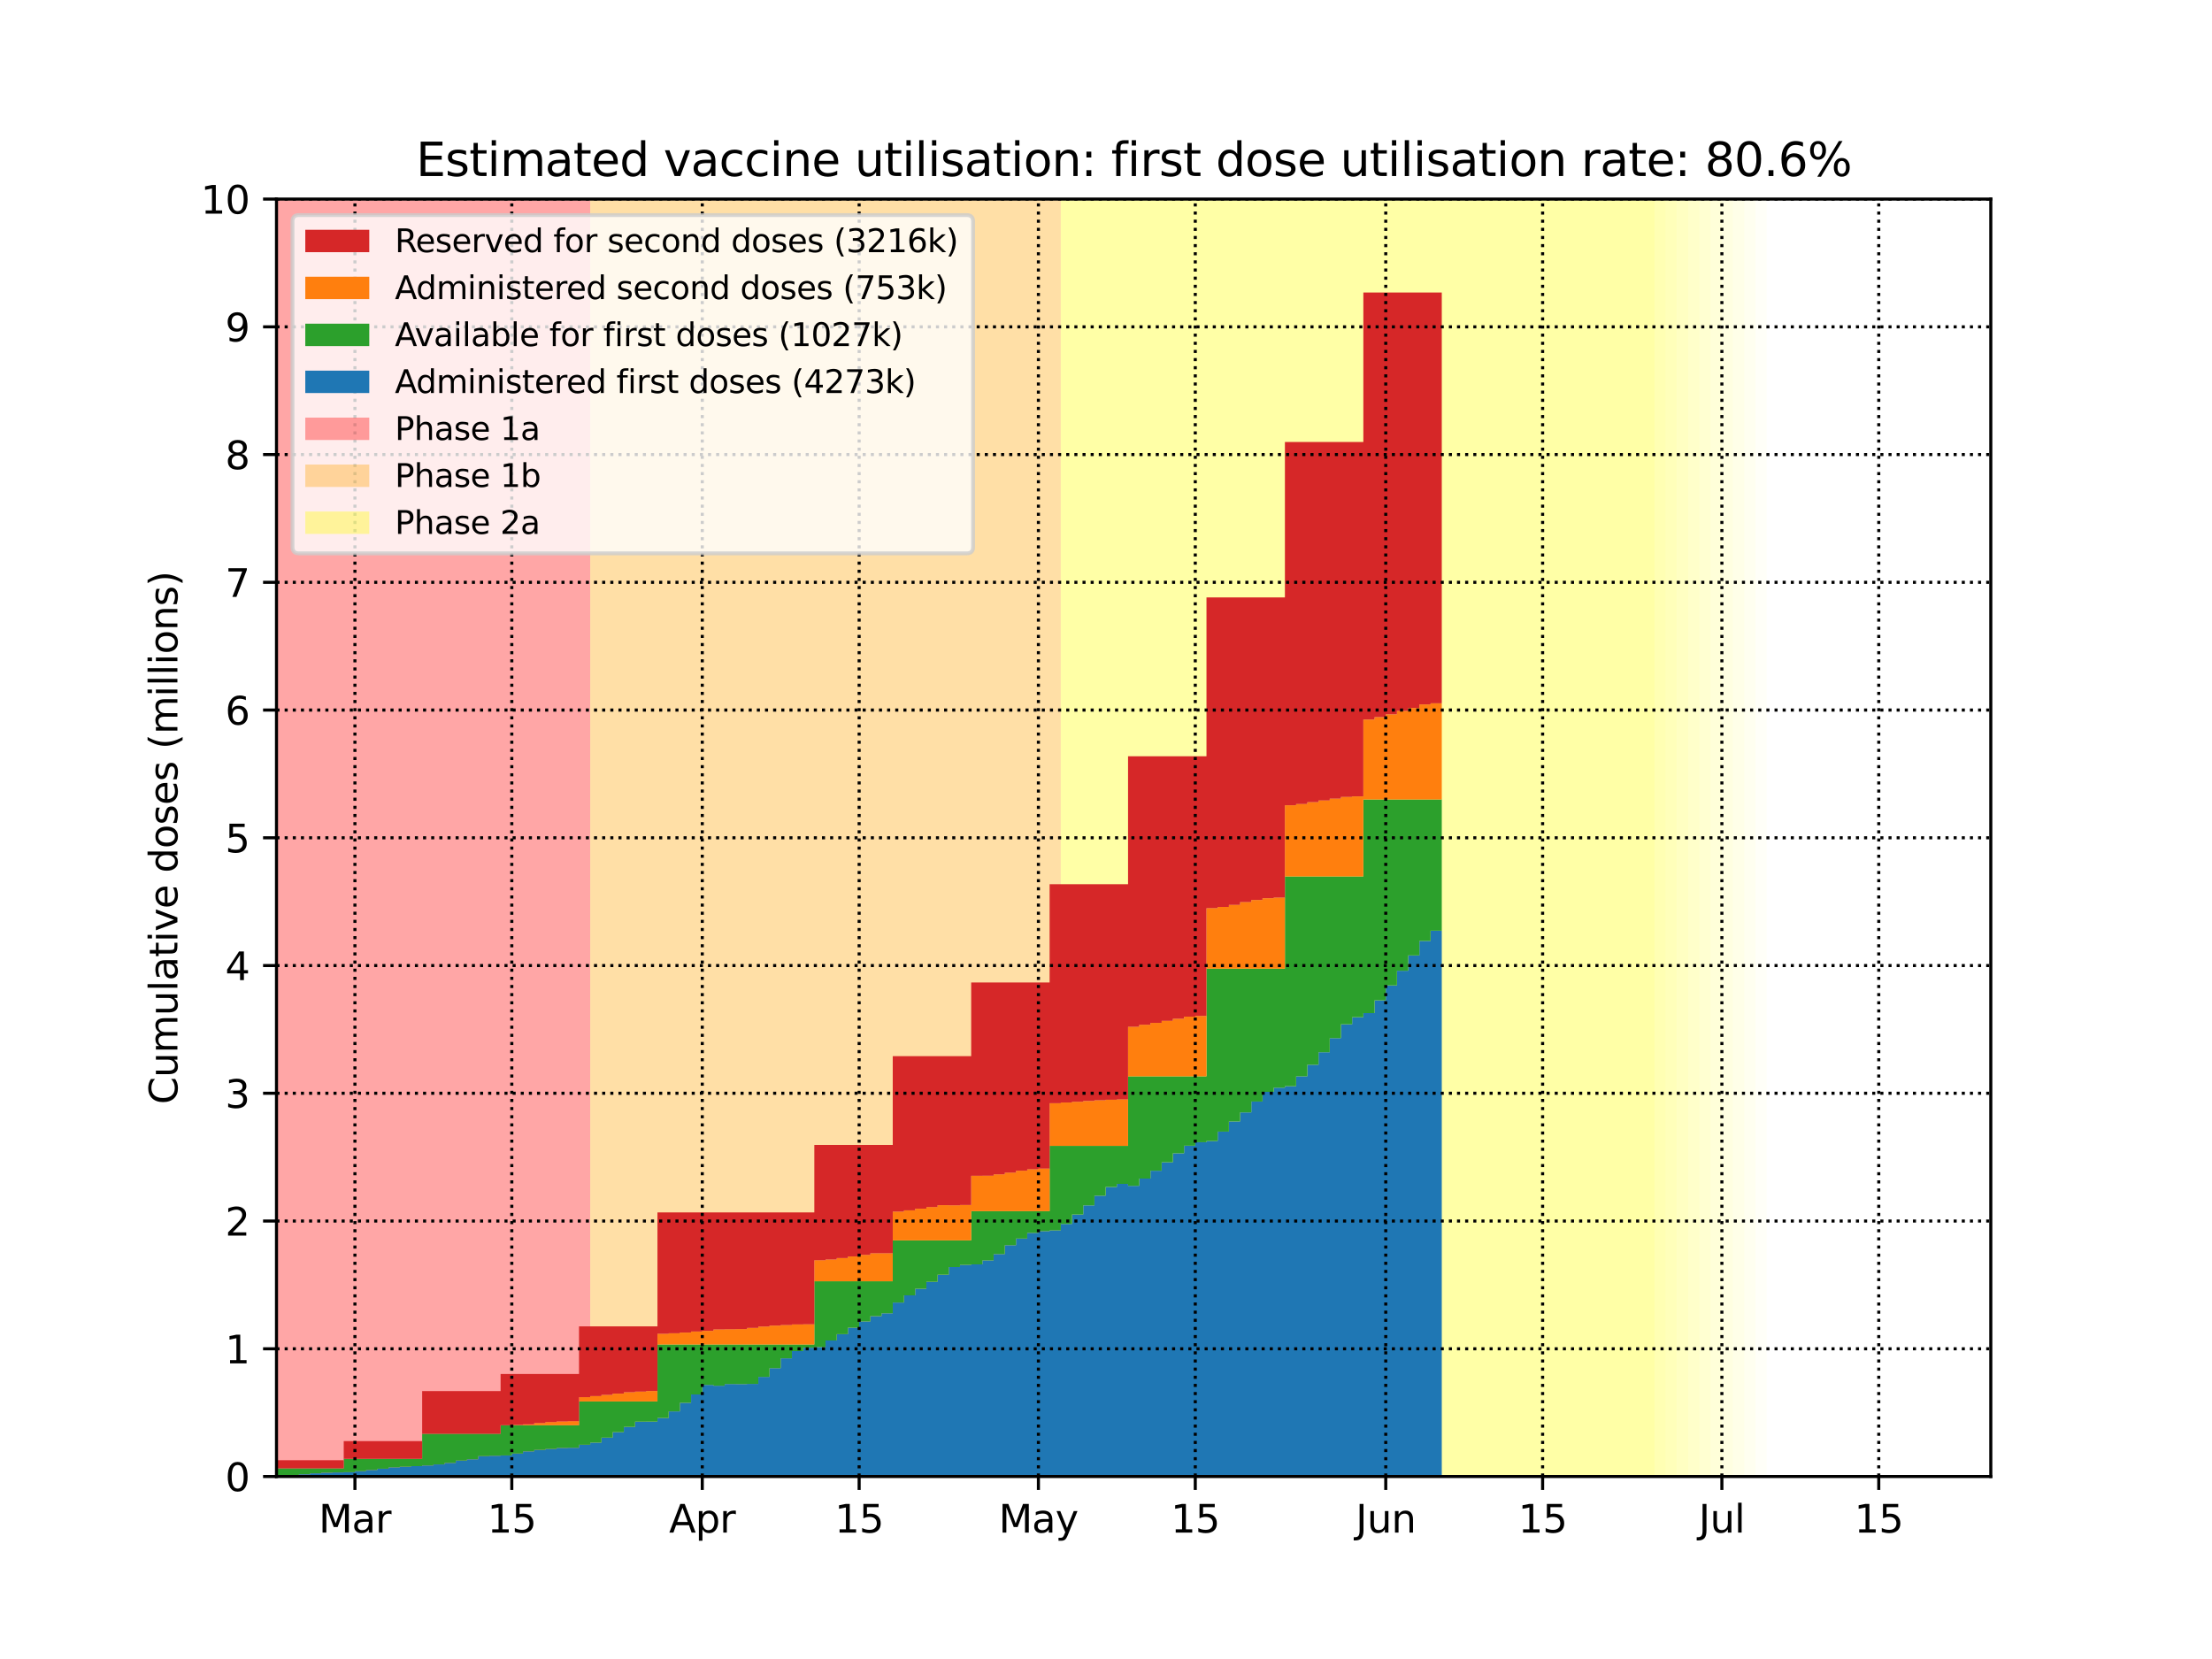 <?xml version="1.0" encoding="utf-8" standalone="no"?>
<!DOCTYPE svg PUBLIC "-//W3C//DTD SVG 1.1//EN"
  "http://www.w3.org/Graphics/SVG/1.1/DTD/svg11.dtd">
<svg height="432pt" version="1.1" viewBox="0 0 576 432" width="576pt" xmlns="http://www.w3.org/2000/svg" xmlns:xlink="http://www.w3.org/1999/xlink">
 <defs>
  <style type="text/css">*{stroke-linecap:butt;stroke-linejoin:round;}</style>
 </defs>
 <g id="figure_1">
  <g id="patch_1">
   <path d="M 0 432 
L 576 432 
L 576 0 
L 0 0 
z
" style="fill:#ffffff;"/>
  </g>
  <g id="axes_1">
   <g id="patch_2">
    <path d="M 72 384.48 
L 518.4 384.48 
L 518.4 51.84 
L 72 51.84 
z
" style="fill:#ffffff;"/>
   </g>
   <g id="PolyCollection_1">
    <defs>
     <path d="M 153.694 -47.52 
L 69.082 -47.52 
L 69.082 -380.16 
L 153.694 -380.16 
L 153.694 -380.16 
L 153.694 -47.52 
z
" id="m437cbf924d"/>
    </defs>
    <g clip-path="url(#pb5f7bb3821)">
     <use style="fill:#ff0000;fill-opacity:0.35;" x="0" xlink:href="#m437cbf924d" y="432"/>
    </g>
   </g>
   <g id="PolyCollection_2">
    <defs>
     <path d="M 276.235 -47.52 
L 153.694 -47.52 
L 153.694 -380.16 
L 276.235 -380.16 
L 276.235 -380.16 
L 276.235 -47.52 
z
" id="md666da8c89"/>
    </defs>
    <g clip-path="url(#pb5f7bb3821)">
     <use style="fill:#ffa500;fill-opacity:0.35;" x="0" xlink:href="#md666da8c89" y="432"/>
    </g>
   </g>
   <g id="PolyCollection_3">
    <defs>
     <path d="M 430.871 -47.52 
L 276.235 -47.52 
L 276.235 -380.16 
L 430.871 -380.16 
L 430.871 -380.16 
L 430.871 -47.52 
z
" id="m41d6999422"/>
    </defs>
    <g clip-path="url(#pb5f7bb3821)">
     <use style="fill:#ffff00;fill-opacity:0.35;" x="0" xlink:href="#m41d6999422" y="432"/>
    </g>
   </g>
   <g id="PolyCollection_4">
    <defs>
     <path d="M 433.788 -47.52 
L 430.871 -47.52 
L 430.871 -380.16 
L 433.788 -380.16 
L 433.788 -380.16 
L 433.788 -47.52 
z
" id="mf104d899a7"/>
    </defs>
    <g clip-path="url(#pb5f7bb3821)">
     <use style="fill:#ffff00;fill-opacity:0.3;" x="0" xlink:href="#mf104d899a7" y="432"/>
    </g>
   </g>
   <g id="PolyCollection_5">
    <defs>
     <path d="M 436.706 -47.52 
L 433.788 -47.52 
L 433.788 -380.16 
L 436.706 -380.16 
L 436.706 -380.16 
L 436.706 -47.52 
z
" id="m001cf16d3e"/>
    </defs>
    <g clip-path="url(#pb5f7bb3821)">
     <use style="fill:#ffff00;fill-opacity:0.27;" x="0" xlink:href="#m001cf16d3e" y="432"/>
    </g>
   </g>
   <g id="PolyCollection_6">
    <defs>
     <path d="M 439.624 -47.52 
L 436.706 -47.52 
L 436.706 -380.16 
L 439.624 -380.16 
L 439.624 -380.16 
L 439.624 -47.52 
z
" id="m3b476f4105"/>
    </defs>
    <g clip-path="url(#pb5f7bb3821)">
     <use style="fill:#ffff00;fill-opacity:0.24;" x="0" xlink:href="#m3b476f4105" y="432"/>
    </g>
   </g>
   <g id="PolyCollection_7">
    <defs>
     <path d="M 442.541 -47.52 
L 439.624 -47.52 
L 439.624 -380.16 
L 442.541 -380.16 
L 442.541 -380.16 
L 442.541 -47.52 
z
" id="m23dcdcfcc5"/>
    </defs>
    <g clip-path="url(#pb5f7bb3821)">
     <use style="fill:#ffff00;fill-opacity:0.21;" x="0" xlink:href="#m23dcdcfcc5" y="432"/>
    </g>
   </g>
   <g id="PolyCollection_8">
    <defs>
     <path d="M 445.459 -47.52 
L 442.541 -47.52 
L 442.541 -380.16 
L 445.459 -380.16 
L 445.459 -380.16 
L 445.459 -47.52 
z
" id="m5b0c5d28fd"/>
    </defs>
    <g clip-path="url(#pb5f7bb3821)">
     <use style="fill:#ffff00;fill-opacity:0.18;" x="0" xlink:href="#m5b0c5d28fd" y="432"/>
    </g>
   </g>
   <g id="PolyCollection_9">
    <defs>
     <path d="M 448.376 -47.52 
L 445.459 -47.52 
L 445.459 -380.16 
L 448.376 -380.16 
L 448.376 -380.16 
L 448.376 -47.52 
z
" id="me30c4e8fc3"/>
    </defs>
    <g clip-path="url(#pb5f7bb3821)">
     <use style="fill:#ffff00;fill-opacity:0.15;" x="0" xlink:href="#me30c4e8fc3" y="432"/>
    </g>
   </g>
   <g id="PolyCollection_10">
    <defs>
     <path d="M 451.294 -47.52 
L 448.376 -47.52 
L 448.376 -380.16 
L 451.294 -380.16 
L 451.294 -380.16 
L 451.294 -47.52 
z
" id="mefe594b33a"/>
    </defs>
    <g clip-path="url(#pb5f7bb3821)">
     <use style="fill:#ffff00;fill-opacity:0.12;" x="0" xlink:href="#mefe594b33a" y="432"/>
    </g>
   </g>
   <g id="PolyCollection_11">
    <defs>
     <path d="M 454.212 -47.52 
L 451.294 -47.52 
L 451.294 -380.16 
L 454.212 -380.16 
L 454.212 -380.16 
L 454.212 -47.52 
z
" id="m132393c38a"/>
    </defs>
    <g clip-path="url(#pb5f7bb3821)">
     <use style="fill:#ffff00;fill-opacity:0.09;" x="0" xlink:href="#m132393c38a" y="432"/>
    </g>
   </g>
   <g id="PolyCollection_12">
    <defs>
     <path d="M 457.129 -47.52 
L 454.212 -47.52 
L 454.212 -380.16 
L 457.129 -380.16 
L 457.129 -380.16 
L 457.129 -47.52 
z
" id="m3a79486f34"/>
    </defs>
    <g clip-path="url(#pb5f7bb3821)">
     <use style="fill:#ffff00;fill-opacity:0.06;" x="0" xlink:href="#m3a79486f34" y="432"/>
    </g>
   </g>
   <g id="PolyCollection_13">
    <defs>
     <path d="M 460.047 -47.52 
L 457.129 -47.52 
L 457.129 -380.16 
L 460.047 -380.16 
L 460.047 -380.16 
L 460.047 -47.52 
z
" id="mad18a4bbdd"/>
    </defs>
    <g clip-path="url(#pb5f7bb3821)">
     <use style="fill:#ffff00;fill-opacity:0.03;" x="0" xlink:href="#mad18a4bbdd" y="432"/>
    </g>
   </g>
   <g id="PolyCollection_14">
    <defs>
     <path d="M 72 -47.521 
L 72 -47.52 
L 72 -47.52 
L 74.918 -47.52 
L 74.918 -47.52 
L 77.835 -47.52 
L 77.835 -47.52 
L 80.753 -47.52 
L 80.753 -47.52 
L 83.671 -47.52 
L 83.671 -47.52 
L 86.588 -47.52 
L 86.588 -47.52 
L 89.506 -47.52 
L 89.506 -47.52 
L 92.424 -47.52 
L 92.424 -47.52 
L 95.341 -47.52 
L 95.341 -47.52 
L 98.259 -47.52 
L 98.259 -47.52 
L 101.176 -47.52 
L 101.176 -47.52 
L 104.094 -47.52 
L 104.094 -47.52 
L 107.012 -47.52 
L 107.012 -47.52 
L 109.929 -47.52 
L 109.929 -47.52 
L 112.847 -47.52 
L 112.847 -47.52 
L 115.765 -47.52 
L 115.765 -47.52 
L 118.682 -47.52 
L 118.682 -47.52 
L 121.6 -47.52 
L 121.6 -47.52 
L 124.518 -47.52 
L 124.518 -47.52 
L 127.435 -47.52 
L 127.435 -47.52 
L 130.353 -47.52 
L 130.353 -47.52 
L 133.271 -47.52 
L 133.271 -47.52 
L 136.188 -47.52 
L 136.188 -47.52 
L 139.106 -47.52 
L 139.106 -47.52 
L 142.024 -47.52 
L 142.024 -47.52 
L 144.941 -47.52 
L 144.941 -47.52 
L 147.859 -47.52 
L 147.859 -47.52 
L 150.776 -47.52 
L 150.776 -47.52 
L 153.694 -47.52 
L 153.694 -47.52 
L 156.612 -47.52 
L 156.612 -47.52 
L 159.529 -47.52 
L 159.529 -47.52 
L 162.447 -47.52 
L 162.447 -47.52 
L 165.365 -47.52 
L 165.365 -47.52 
L 168.282 -47.52 
L 168.282 -47.52 
L 171.2 -47.52 
L 171.2 -47.52 
L 174.118 -47.52 
L 174.118 -47.52 
L 177.035 -47.52 
L 177.035 -47.52 
L 179.953 -47.52 
L 179.953 -47.52 
L 182.871 -47.52 
L 182.871 -47.52 
L 185.788 -47.52 
L 185.788 -47.52 
L 188.706 -47.52 
L 188.706 -47.52 
L 191.624 -47.52 
L 191.624 -47.52 
L 194.541 -47.52 
L 194.541 -47.52 
L 197.459 -47.52 
L 197.459 -47.52 
L 200.376 -47.52 
L 200.376 -47.52 
L 203.294 -47.52 
L 203.294 -47.52 
L 206.212 -47.52 
L 206.212 -47.52 
L 209.129 -47.52 
L 209.129 -47.52 
L 212.047 -47.52 
L 212.047 -47.52 
L 214.965 -47.52 
L 214.965 -47.52 
L 217.882 -47.52 
L 217.882 -47.52 
L 220.8 -47.52 
L 220.8 -47.52 
L 223.718 -47.52 
L 223.718 -47.52 
L 226.635 -47.52 
L 226.635 -47.52 
L 229.553 -47.52 
L 229.553 -47.52 
L 232.471 -47.52 
L 232.471 -47.52 
L 235.388 -47.52 
L 235.388 -47.52 
L 238.306 -47.52 
L 238.306 -47.52 
L 241.224 -47.52 
L 241.224 -47.52 
L 244.141 -47.52 
L 244.141 -47.52 
L 247.059 -47.52 
L 247.059 -47.52 
L 249.976 -47.52 
L 249.976 -47.52 
L 252.894 -47.52 
L 252.894 -47.52 
L 255.812 -47.52 
L 255.812 -47.52 
L 258.729 -47.52 
L 258.729 -47.52 
L 261.647 -47.52 
L 261.647 -47.52 
L 264.565 -47.52 
L 264.565 -47.52 
L 267.482 -47.52 
L 267.482 -47.52 
L 270.4 -47.52 
L 270.4 -47.52 
L 273.318 -47.52 
L 273.318 -47.52 
L 276.235 -47.52 
L 276.235 -47.52 
L 279.153 -47.52 
L 279.153 -47.52 
L 282.071 -47.52 
L 282.071 -47.52 
L 284.988 -47.52 
L 284.988 -47.52 
L 287.906 -47.52 
L 287.906 -47.52 
L 290.824 -47.52 
L 290.824 -47.52 
L 293.741 -47.52 
L 293.741 -47.52 
L 296.659 -47.52 
L 296.659 -47.52 
L 299.576 -47.52 
L 299.576 -47.52 
L 302.494 -47.52 
L 302.494 -47.52 
L 305.412 -47.52 
L 305.412 -47.52 
L 308.329 -47.52 
L 308.329 -47.52 
L 311.247 -47.52 
L 311.247 -47.52 
L 314.165 -47.52 
L 314.165 -47.52 
L 317.082 -47.52 
L 317.082 -47.52 
L 320 -47.52 
L 320 -47.52 
L 322.918 -47.52 
L 322.918 -47.52 
L 325.835 -47.52 
L 325.835 -47.52 
L 328.753 -47.52 
L 328.753 -47.52 
L 331.671 -47.52 
L 331.671 -47.52 
L 334.588 -47.52 
L 334.588 -47.52 
L 337.506 -47.52 
L 337.506 -47.52 
L 340.424 -47.52 
L 340.424 -47.52 
L 343.341 -47.52 
L 343.341 -47.52 
L 346.259 -47.52 
L 346.259 -47.52 
L 349.176 -47.52 
L 349.176 -47.52 
L 352.094 -47.52 
L 352.094 -47.52 
L 355.012 -47.52 
L 355.012 -47.52 
L 357.929 -47.52 
L 357.929 -47.52 
L 360.847 -47.52 
L 360.847 -47.52 
L 363.765 -47.52 
L 363.765 -47.52 
L 366.682 -47.52 
L 366.682 -47.52 
L 369.6 -47.52 
L 369.6 -47.52 
L 372.518 -47.52 
L 372.518 -47.52 
L 375.435 -47.52 
L 375.435 -189.651 
L 375.435 -189.651 
L 372.518 -189.651 
L 372.518 -186.989 
L 369.6 -186.989 
L 369.6 -183.22 
L 366.682 -183.22 
L 366.682 -179.214 
L 363.765 -179.214 
L 363.765 -175.414 
L 360.847 -175.414 
L 360.847 -171.523 
L 357.929 -171.523 
L 357.929 -168.192 
L 355.012 -168.192 
L 355.012 -167.13 
L 352.094 -167.13 
L 352.094 -165.296 
L 349.176 -165.296 
L 349.176 -161.685 
L 346.259 -161.685 
L 346.259 -158.01 
L 343.341 -158.01 
L 343.341 -154.758 
L 340.424 -154.758 
L 340.424 -151.745 
L 337.506 -151.745 
L 337.506 -149.178 
L 334.588 -149.178 
L 334.588 -148.781 
L 331.671 -148.781 
L 331.671 -147.681 
L 328.753 -147.681 
L 328.753 -145.165 
L 325.835 -145.165 
L 325.835 -142.348 
L 322.918 -142.348 
L 322.918 -139.988 
L 320 -139.988 
L 320 -137.33 
L 317.082 -137.33 
L 317.082 -134.895 
L 314.165 -134.895 
L 314.165 -134.567 
L 311.247 -134.567 
L 311.247 -133.656 
L 308.329 -133.656 
L 308.329 -131.694 
L 305.412 -131.694 
L 305.412 -129.369 
L 302.494 -129.369 
L 302.494 -127.152 
L 299.576 -127.152 
L 299.576 -125.104 
L 296.659 -125.104 
L 296.659 -123.22 
L 293.741 -123.22 
L 293.741 -123.729 
L 290.824 -123.729 
L 290.824 -122.927 
L 287.906 -122.927 
L 287.906 -120.648 
L 284.988 -120.648 
L 284.988 -118.135 
L 282.071 -118.135 
L 282.071 -115.758 
L 279.153 -115.758 
L 279.153 -113.303 
L 276.235 -113.303 
L 276.235 -111.621 
L 273.318 -111.621 
L 273.318 -111.421 
L 270.4 -111.421 
L 270.4 -110.957 
L 267.482 -110.957 
L 267.482 -109.487 
L 264.565 -109.487 
L 264.565 -107.753 
L 261.647 -107.753 
L 261.647 -105.449 
L 258.729 -105.449 
L 258.729 -103.805 
L 255.812 -103.805 
L 255.812 -102.755 
L 252.894 -102.755 
L 252.894 -102.641 
L 249.976 -102.641 
L 249.976 -102.061 
L 247.059 -102.061 
L 247.059 -100.074 
L 244.141 -100.074 
L 244.141 -98.225 
L 241.224 -98.225 
L 241.224 -96.416 
L 238.306 -96.416 
L 238.306 -94.702 
L 235.388 -94.702 
L 235.388 -92.821 
L 232.471 -92.821 
L 232.471 -90.022 
L 229.553 -90.022 
L 229.553 -89.284 
L 226.635 -89.284 
L 226.635 -87.9 
L 223.718 -87.9 
L 223.718 -86.281 
L 220.8 -86.281 
L 220.8 -84.581 
L 217.882 -84.581 
L 217.882 -82.939 
L 214.965 -82.939 
L 214.965 -81.234 
L 212.047 -81.234 
L 212.047 -81.076 
L 209.129 -81.076 
L 209.129 -80.181 
L 206.212 -80.181 
L 206.212 -78.306 
L 203.294 -78.306 
L 203.294 -75.747 
L 200.376 -75.747 
L 200.376 -73.469 
L 197.459 -73.469 
L 197.459 -71.646 
L 194.541 -71.646 
L 194.541 -71.594 
L 191.624 -71.594 
L 191.624 -71.602 
L 188.706 -71.602 
L 188.706 -71.161 
L 185.788 -71.161 
L 185.788 -71.377 
L 182.871 -71.377 
L 182.871 -68.896 
L 179.953 -68.896 
L 179.953 -66.727 
L 177.035 -66.727 
L 177.035 -64.48 
L 174.118 -64.48 
L 174.118 -62.757 
L 171.2 -62.757 
L 171.2 -61.829 
L 168.282 -61.829 
L 168.282 -61.808 
L 165.365 -61.808 
L 165.365 -60.436 
L 162.447 -60.436 
L 162.447 -59.076 
L 159.529 -59.076 
L 159.529 -57.646 
L 156.612 -57.646 
L 156.612 -56.356 
L 153.694 -56.356 
L 153.694 -55.786 
L 150.776 -55.786 
L 150.776 -55.009 
L 147.859 -55.009 
L 147.859 -54.966 
L 144.941 -54.966 
L 144.941 -54.697 
L 142.024 -54.697 
L 142.024 -54.457 
L 139.106 -54.457 
L 139.106 -54.061 
L 136.188 -54.061 
L 136.188 -53.493 
L 133.271 -53.493 
L 133.271 -53.001 
L 130.353 -53.001 
L 130.353 -52.927 
L 127.435 -52.927 
L 127.435 -52.819 
L 124.518 -52.819 
L 124.518 -52.014 
L 121.6 -52.014 
L 121.6 -51.678 
L 118.682 -51.678 
L 118.682 -51.053 
L 115.765 -51.053 
L 115.765 -50.677 
L 112.847 -50.677 
L 112.847 -50.393 
L 109.929 -50.393 
L 109.929 -50.226 
L 107.012 -50.226 
L 107.012 -50.079 
L 104.094 -50.079 
L 104.094 -49.911 
L 101.176 -49.911 
L 101.176 -49.549 
L 98.259 -49.549 
L 98.259 -49.211 
L 95.341 -49.211 
L 95.341 -48.914 
L 92.424 -48.914 
L 92.424 -48.641 
L 89.506 -48.641 
L 89.506 -48.581 
L 86.588 -48.581 
L 86.588 -48.518 
L 83.671 -48.518 
L 83.671 -48.352 
L 80.753 -48.352 
L 80.753 -48.102 
L 77.835 -48.102 
L 77.835 -47.75 
L 74.918 -47.75 
L 74.918 -47.616 
L 72 -47.616 
L 72 -47.521 
z
" id="me7946624d2"/>
    </defs>
    <g clip-path="url(#pb5f7bb3821)">
     <use style="fill:#1f77b4;" x="0" xlink:href="#me7946624d2" y="432"/>
    </g>
   </g>
   <g id="PolyCollection_15">
    <defs>
     <path d="M 72 -49.646 
L 72 -47.521 
L 72 -47.616 
L 74.918 -47.616 
L 74.918 -47.75 
L 77.835 -47.75 
L 77.835 -48.102 
L 80.753 -48.102 
L 80.753 -48.352 
L 83.671 -48.352 
L 83.671 -48.518 
L 86.588 -48.518 
L 86.588 -48.581 
L 89.506 -48.581 
L 89.506 -48.641 
L 92.424 -48.641 
L 92.424 -48.914 
L 95.341 -48.914 
L 95.341 -49.211 
L 98.259 -49.211 
L 98.259 -49.549 
L 101.176 -49.549 
L 101.176 -49.911 
L 104.094 -49.911 
L 104.094 -50.079 
L 107.012 -50.079 
L 107.012 -50.226 
L 109.929 -50.226 
L 109.929 -50.393 
L 112.847 -50.393 
L 112.847 -50.677 
L 115.765 -50.677 
L 115.765 -51.053 
L 118.682 -51.053 
L 118.682 -51.678 
L 121.6 -51.678 
L 121.6 -52.014 
L 124.518 -52.014 
L 124.518 -52.819 
L 127.435 -52.819 
L 127.435 -52.927 
L 130.353 -52.927 
L 130.353 -53.001 
L 133.271 -53.001 
L 133.271 -53.493 
L 136.188 -53.493 
L 136.188 -54.061 
L 139.106 -54.061 
L 139.106 -54.457 
L 142.024 -54.457 
L 142.024 -54.697 
L 144.941 -54.697 
L 144.941 -54.966 
L 147.859 -54.966 
L 147.859 -55.009 
L 150.776 -55.009 
L 150.776 -55.786 
L 153.694 -55.786 
L 153.694 -56.356 
L 156.612 -56.356 
L 156.612 -57.646 
L 159.529 -57.646 
L 159.529 -59.076 
L 162.447 -59.076 
L 162.447 -60.436 
L 165.365 -60.436 
L 165.365 -61.808 
L 168.282 -61.808 
L 168.282 -61.829 
L 171.2 -61.829 
L 171.2 -62.757 
L 174.118 -62.757 
L 174.118 -64.48 
L 177.035 -64.48 
L 177.035 -66.727 
L 179.953 -66.727 
L 179.953 -68.896 
L 182.871 -68.896 
L 182.871 -71.377 
L 185.788 -71.377 
L 185.788 -71.161 
L 188.706 -71.161 
L 188.706 -71.602 
L 191.624 -71.602 
L 191.624 -71.594 
L 194.541 -71.594 
L 194.541 -71.646 
L 197.459 -71.646 
L 197.459 -73.469 
L 200.376 -73.469 
L 200.376 -75.747 
L 203.294 -75.747 
L 203.294 -78.306 
L 206.212 -78.306 
L 206.212 -80.181 
L 209.129 -80.181 
L 209.129 -81.076 
L 212.047 -81.076 
L 212.047 -81.234 
L 214.965 -81.234 
L 214.965 -82.939 
L 217.882 -82.939 
L 217.882 -84.581 
L 220.8 -84.581 
L 220.8 -86.281 
L 223.718 -86.281 
L 223.718 -87.9 
L 226.635 -87.9 
L 226.635 -89.284 
L 229.553 -89.284 
L 229.553 -90.022 
L 232.471 -90.022 
L 232.471 -92.821 
L 235.388 -92.821 
L 235.388 -94.702 
L 238.306 -94.702 
L 238.306 -96.416 
L 241.224 -96.416 
L 241.224 -98.225 
L 244.141 -98.225 
L 244.141 -100.074 
L 247.059 -100.074 
L 247.059 -102.061 
L 249.976 -102.061 
L 249.976 -102.641 
L 252.894 -102.641 
L 252.894 -102.755 
L 255.812 -102.755 
L 255.812 -103.805 
L 258.729 -103.805 
L 258.729 -105.449 
L 261.647 -105.449 
L 261.647 -107.753 
L 264.565 -107.753 
L 264.565 -109.487 
L 267.482 -109.487 
L 267.482 -110.957 
L 270.4 -110.957 
L 270.4 -111.421 
L 273.318 -111.421 
L 273.318 -111.621 
L 276.235 -111.621 
L 276.235 -113.303 
L 279.153 -113.303 
L 279.153 -115.758 
L 282.071 -115.758 
L 282.071 -118.135 
L 284.988 -118.135 
L 284.988 -120.648 
L 287.906 -120.648 
L 287.906 -122.927 
L 290.824 -122.927 
L 290.824 -123.729 
L 293.741 -123.729 
L 293.741 -123.22 
L 296.659 -123.22 
L 296.659 -125.104 
L 299.576 -125.104 
L 299.576 -127.152 
L 302.494 -127.152 
L 302.494 -129.369 
L 305.412 -129.369 
L 305.412 -131.694 
L 308.329 -131.694 
L 308.329 -133.656 
L 311.247 -133.656 
L 311.247 -134.567 
L 314.165 -134.567 
L 314.165 -134.895 
L 317.082 -134.895 
L 317.082 -137.33 
L 320 -137.33 
L 320 -139.988 
L 322.918 -139.988 
L 322.918 -142.348 
L 325.835 -142.348 
L 325.835 -145.165 
L 328.753 -145.165 
L 328.753 -147.681 
L 331.671 -147.681 
L 331.671 -148.781 
L 334.588 -148.781 
L 334.588 -149.178 
L 337.506 -149.178 
L 337.506 -151.745 
L 340.424 -151.745 
L 340.424 -154.758 
L 343.341 -154.758 
L 343.341 -158.01 
L 346.259 -158.01 
L 346.259 -161.685 
L 349.176 -161.685 
L 349.176 -165.296 
L 352.094 -165.296 
L 352.094 -167.13 
L 355.012 -167.13 
L 355.012 -168.192 
L 357.929 -168.192 
L 357.929 -171.523 
L 360.847 -171.523 
L 360.847 -175.414 
L 363.765 -175.414 
L 363.765 -179.214 
L 366.682 -179.214 
L 366.682 -183.22 
L 369.6 -183.22 
L 369.6 -186.989 
L 372.518 -186.989 
L 372.518 -189.651 
L 375.435 -189.651 
L 375.435 -223.821 
L 375.435 -223.821 
L 372.518 -223.821 
L 372.518 -223.821 
L 369.6 -223.821 
L 369.6 -223.821 
L 366.682 -223.821 
L 366.682 -223.821 
L 363.765 -223.821 
L 363.765 -223.821 
L 360.847 -223.821 
L 360.847 -223.821 
L 357.929 -223.821 
L 357.929 -223.821 
L 355.012 -223.821 
L 355.012 -203.782 
L 352.094 -203.782 
L 352.094 -203.782 
L 349.176 -203.782 
L 349.176 -203.782 
L 346.259 -203.782 
L 346.259 -203.782 
L 343.341 -203.782 
L 343.341 -203.782 
L 340.424 -203.782 
L 340.424 -203.782 
L 337.506 -203.782 
L 337.506 -203.782 
L 334.588 -203.782 
L 334.588 -179.761 
L 331.671 -179.761 
L 331.671 -179.761 
L 328.753 -179.761 
L 328.753 -179.761 
L 325.835 -179.761 
L 325.835 -179.761 
L 322.918 -179.761 
L 322.918 -179.761 
L 320 -179.761 
L 320 -179.761 
L 317.082 -179.761 
L 317.082 -179.761 
L 314.165 -179.761 
L 314.165 -151.726 
L 311.247 -151.726 
L 311.247 -151.726 
L 308.329 -151.726 
L 308.329 -151.726 
L 305.412 -151.726 
L 305.412 -151.726 
L 302.494 -151.726 
L 302.494 -151.726 
L 299.576 -151.726 
L 299.576 -151.726 
L 296.659 -151.726 
L 296.659 -151.726 
L 293.741 -151.726 
L 293.741 -133.624 
L 290.824 -133.624 
L 290.824 -133.624 
L 287.906 -133.624 
L 287.906 -133.624 
L 284.988 -133.624 
L 284.988 -133.624 
L 282.071 -133.624 
L 282.071 -133.624 
L 279.153 -133.624 
L 279.153 -133.624 
L 276.235 -133.624 
L 276.235 -133.624 
L 273.318 -133.624 
L 273.318 -116.62 
L 270.4 -116.62 
L 270.4 -116.62 
L 267.482 -116.62 
L 267.482 -116.62 
L 264.565 -116.62 
L 264.565 -116.62 
L 261.647 -116.62 
L 261.647 -116.62 
L 258.729 -116.62 
L 258.729 -116.62 
L 255.812 -116.62 
L 255.812 -116.62 
L 252.894 -116.62 
L 252.894 -109.012 
L 249.976 -109.012 
L 249.976 -109.012 
L 247.059 -109.012 
L 247.059 -109.012 
L 244.141 -109.012 
L 244.141 -109.012 
L 241.224 -109.012 
L 241.224 -109.012 
L 238.306 -109.012 
L 238.306 -109.012 
L 235.388 -109.012 
L 235.388 -109.012 
L 232.471 -109.012 
L 232.471 -98.36 
L 229.553 -98.36 
L 229.553 -98.36 
L 226.635 -98.36 
L 226.635 -98.36 
L 223.718 -98.36 
L 223.718 -98.36 
L 220.8 -98.36 
L 220.8 -98.36 
L 217.882 -98.36 
L 217.882 -98.36 
L 214.965 -98.36 
L 214.965 -98.36 
L 212.047 -98.36 
L 212.047 -81.903 
L 209.129 -81.903 
L 209.129 -81.903 
L 206.212 -81.903 
L 206.212 -81.903 
L 203.294 -81.903 
L 203.294 -81.903 
L 200.376 -81.903 
L 200.376 -81.903 
L 197.459 -81.903 
L 197.459 -81.903 
L 194.541 -81.903 
L 194.541 -81.903 
L 191.624 -81.903 
L 191.624 -81.903 
L 188.706 -81.903 
L 188.706 -81.903 
L 185.788 -81.903 
L 185.788 -81.903 
L 182.871 -81.903 
L 182.871 -81.903 
L 179.953 -81.903 
L 179.953 -81.903 
L 177.035 -81.903 
L 177.035 -81.903 
L 174.118 -81.903 
L 174.118 -81.903 
L 171.2 -81.903 
L 171.2 -67.069 
L 168.282 -67.069 
L 168.282 -67.069 
L 165.365 -67.069 
L 165.365 -67.069 
L 162.447 -67.069 
L 162.447 -67.069 
L 159.529 -67.069 
L 159.529 -67.069 
L 156.612 -67.069 
L 156.612 -67.069 
L 153.694 -67.069 
L 153.694 -67.069 
L 150.776 -67.069 
L 150.776 -60.872 
L 147.859 -60.872 
L 147.859 -60.872 
L 144.941 -60.872 
L 144.941 -60.872 
L 142.024 -60.872 
L 142.024 -60.872 
L 139.106 -60.872 
L 139.106 -60.872 
L 136.188 -60.872 
L 136.188 -60.872 
L 133.271 -60.872 
L 133.271 -60.872 
L 130.353 -60.872 
L 130.353 -58.642 
L 127.435 -58.642 
L 127.435 -58.642 
L 124.518 -58.642 
L 124.518 -58.642 
L 121.6 -58.642 
L 121.6 -58.642 
L 118.682 -58.642 
L 118.682 -58.642 
L 115.765 -58.642 
L 115.765 -58.642 
L 112.847 -58.642 
L 112.847 -58.642 
L 109.929 -58.642 
L 109.929 -52.13 
L 107.012 -52.13 
L 107.012 -52.13 
L 104.094 -52.13 
L 104.094 -52.13 
L 101.176 -52.13 
L 101.176 -52.13 
L 98.259 -52.13 
L 98.259 -52.13 
L 95.341 -52.13 
L 95.341 -52.13 
L 92.424 -52.13 
L 92.424 -52.13 
L 89.506 -52.13 
L 89.506 -49.646 
L 86.588 -49.646 
L 86.588 -49.646 
L 83.671 -49.646 
L 83.671 -49.646 
L 80.753 -49.646 
L 80.753 -49.646 
L 77.835 -49.646 
L 77.835 -49.646 
L 74.918 -49.646 
L 74.918 -49.646 
L 72 -49.646 
L 72 -49.646 
z
" id="md94ae8bd37"/>
    </defs>
    <g clip-path="url(#pb5f7bb3821)">
     <use style="fill:#2ca02c;" x="0" xlink:href="#md94ae8bd37" y="432"/>
    </g>
   </g>
   <g id="PolyCollection_16">
    <defs>
     <path d="M 72 -49.646 
L 72 -49.646 
L 72 -49.646 
L 74.918 -49.646 
L 74.918 -49.646 
L 77.835 -49.646 
L 77.835 -49.646 
L 80.753 -49.646 
L 80.753 -49.646 
L 83.671 -49.646 
L 83.671 -49.646 
L 86.588 -49.646 
L 86.588 -49.646 
L 89.506 -49.646 
L 89.506 -52.13 
L 92.424 -52.13 
L 92.424 -52.13 
L 95.341 -52.13 
L 95.341 -52.13 
L 98.259 -52.13 
L 98.259 -52.13 
L 101.176 -52.13 
L 101.176 -52.13 
L 104.094 -52.13 
L 104.094 -52.13 
L 107.012 -52.13 
L 107.012 -52.13 
L 109.929 -52.13 
L 109.929 -58.642 
L 112.847 -58.642 
L 112.847 -58.642 
L 115.765 -58.642 
L 115.765 -58.642 
L 118.682 -58.642 
L 118.682 -58.642 
L 121.6 -58.642 
L 121.6 -58.642 
L 124.518 -58.642 
L 124.518 -58.642 
L 127.435 -58.642 
L 127.435 -58.642 
L 130.353 -58.642 
L 130.353 -60.872 
L 133.271 -60.872 
L 133.271 -60.872 
L 136.188 -60.872 
L 136.188 -60.872 
L 139.106 -60.872 
L 139.106 -60.872 
L 142.024 -60.872 
L 142.024 -60.872 
L 144.941 -60.872 
L 144.941 -60.872 
L 147.859 -60.872 
L 147.859 -60.872 
L 150.776 -60.872 
L 150.776 -67.069 
L 153.694 -67.069 
L 153.694 -67.069 
L 156.612 -67.069 
L 156.612 -67.069 
L 159.529 -67.069 
L 159.529 -67.069 
L 162.447 -67.069 
L 162.447 -67.069 
L 165.365 -67.069 
L 165.365 -67.069 
L 168.282 -67.069 
L 168.282 -67.069 
L 171.2 -67.069 
L 171.2 -81.903 
L 174.118 -81.903 
L 174.118 -81.903 
L 177.035 -81.903 
L 177.035 -81.903 
L 179.953 -81.903 
L 179.953 -81.903 
L 182.871 -81.903 
L 182.871 -81.903 
L 185.788 -81.903 
L 185.788 -81.903 
L 188.706 -81.903 
L 188.706 -81.903 
L 191.624 -81.903 
L 191.624 -81.903 
L 194.541 -81.903 
L 194.541 -81.903 
L 197.459 -81.903 
L 197.459 -81.903 
L 200.376 -81.903 
L 200.376 -81.903 
L 203.294 -81.903 
L 203.294 -81.903 
L 206.212 -81.903 
L 206.212 -81.903 
L 209.129 -81.903 
L 209.129 -81.903 
L 212.047 -81.903 
L 212.047 -98.36 
L 214.965 -98.36 
L 214.965 -98.36 
L 217.882 -98.36 
L 217.882 -98.36 
L 220.8 -98.36 
L 220.8 -98.36 
L 223.718 -98.36 
L 223.718 -98.36 
L 226.635 -98.36 
L 226.635 -98.36 
L 229.553 -98.36 
L 229.553 -98.36 
L 232.471 -98.36 
L 232.471 -109.012 
L 235.388 -109.012 
L 235.388 -109.012 
L 238.306 -109.012 
L 238.306 -109.012 
L 241.224 -109.012 
L 241.224 -109.012 
L 244.141 -109.012 
L 244.141 -109.012 
L 247.059 -109.012 
L 247.059 -109.012 
L 249.976 -109.012 
L 249.976 -109.012 
L 252.894 -109.012 
L 252.894 -116.62 
L 255.812 -116.62 
L 255.812 -116.62 
L 258.729 -116.62 
L 258.729 -116.62 
L 261.647 -116.62 
L 261.647 -116.62 
L 264.565 -116.62 
L 264.565 -116.62 
L 267.482 -116.62 
L 267.482 -116.62 
L 270.4 -116.62 
L 270.4 -116.62 
L 273.318 -116.62 
L 273.318 -133.624 
L 276.235 -133.624 
L 276.235 -133.624 
L 279.153 -133.624 
L 279.153 -133.624 
L 282.071 -133.624 
L 282.071 -133.624 
L 284.988 -133.624 
L 284.988 -133.624 
L 287.906 -133.624 
L 287.906 -133.624 
L 290.824 -133.624 
L 290.824 -133.624 
L 293.741 -133.624 
L 293.741 -151.726 
L 296.659 -151.726 
L 296.659 -151.726 
L 299.576 -151.726 
L 299.576 -151.726 
L 302.494 -151.726 
L 302.494 -151.726 
L 305.412 -151.726 
L 305.412 -151.726 
L 308.329 -151.726 
L 308.329 -151.726 
L 311.247 -151.726 
L 311.247 -151.726 
L 314.165 -151.726 
L 314.165 -179.761 
L 317.082 -179.761 
L 317.082 -179.761 
L 320 -179.761 
L 320 -179.761 
L 322.918 -179.761 
L 322.918 -179.761 
L 325.835 -179.761 
L 325.835 -179.761 
L 328.753 -179.761 
L 328.753 -179.761 
L 331.671 -179.761 
L 331.671 -179.761 
L 334.588 -179.761 
L 334.588 -203.782 
L 337.506 -203.782 
L 337.506 -203.782 
L 340.424 -203.782 
L 340.424 -203.782 
L 343.341 -203.782 
L 343.341 -203.782 
L 346.259 -203.782 
L 346.259 -203.782 
L 349.176 -203.782 
L 349.176 -203.782 
L 352.094 -203.782 
L 352.094 -203.782 
L 355.012 -203.782 
L 355.012 -223.821 
L 357.929 -223.821 
L 357.929 -223.821 
L 360.847 -223.821 
L 360.847 -223.821 
L 363.765 -223.821 
L 363.765 -223.821 
L 366.682 -223.821 
L 366.682 -223.821 
L 369.6 -223.821 
L 369.6 -223.821 
L 372.518 -223.821 
L 372.518 -223.821 
L 375.435 -223.821 
L 375.435 -248.862 
L 375.435 -248.862 
L 372.518 -248.862 
L 372.518 -248.572 
L 369.6 -248.572 
L 369.6 -247.643 
L 366.682 -247.643 
L 366.682 -246.87 
L 363.765 -246.87 
L 363.765 -245.971 
L 360.847 -245.971 
L 360.847 -245.248 
L 357.929 -245.248 
L 357.929 -244.616 
L 355.012 -244.616 
L 355.012 -224.618 
L 352.094 -224.618 
L 352.094 -224.465 
L 349.176 -224.465 
L 349.176 -224.03 
L 346.259 -224.03 
L 346.259 -223.551 
L 343.341 -223.551 
L 343.341 -223.098 
L 340.424 -223.098 
L 340.424 -222.63 
L 337.506 -222.63 
L 337.506 -222.309 
L 334.588 -222.309 
L 334.588 -198.249 
L 331.671 -198.249 
L 331.671 -198.103 
L 328.753 -198.103 
L 328.753 -197.638 
L 325.835 -197.638 
L 325.835 -197.089 
L 322.918 -197.089 
L 322.918 -196.361 
L 320 -196.361 
L 320 -195.841 
L 317.082 -195.841 
L 317.082 -195.509 
L 314.165 -195.509 
L 314.165 -167.438 
L 311.247 -167.438 
L 311.247 -167.272 
L 308.329 -167.272 
L 308.329 -166.701 
L 305.412 -166.701 
L 305.412 -166.169 
L 302.494 -166.169 
L 302.494 -165.649 
L 299.576 -165.649 
L 299.576 -165.156 
L 296.659 -165.156 
L 296.659 -164.616 
L 293.741 -164.616 
L 293.741 -145.709 
L 290.824 -145.709 
L 290.824 -145.626 
L 287.906 -145.626 
L 287.906 -145.47 
L 284.988 -145.47 
L 284.988 -145.288 
L 282.071 -145.288 
L 282.071 -145.097 
L 279.153 -145.097 
L 279.153 -144.912 
L 276.235 -144.912 
L 276.235 -144.72 
L 273.318 -144.72 
L 273.318 -127.699 
L 270.4 -127.699 
L 270.4 -127.523 
L 267.482 -127.523 
L 267.482 -127.154 
L 264.565 -127.154 
L 264.565 -126.651 
L 261.647 -126.651 
L 261.647 -126.202 
L 258.729 -126.202 
L 258.729 -125.844 
L 255.812 -125.844 
L 255.812 -125.833 
L 252.894 -125.833 
L 252.894 -118.227 
L 249.976 -118.227 
L 249.976 -118.14 
L 247.059 -118.14 
L 247.059 -118.182 
L 244.141 -118.182 
L 244.141 -117.694 
L 241.224 -117.694 
L 241.224 -117.267 
L 238.306 -117.267 
L 238.306 -116.825 
L 235.388 -116.825 
L 235.388 -116.486 
L 232.471 -116.486 
L 232.471 -105.651 
L 229.553 -105.651 
L 229.553 -105.645 
L 226.635 -105.645 
L 226.635 -105.234 
L 223.718 -105.234 
L 223.718 -104.827 
L 220.8 -104.827 
L 220.8 -104.398 
L 217.882 -104.398 
L 217.882 -104.012 
L 214.965 -104.012 
L 214.965 -103.841 
L 212.047 -103.841 
L 212.047 -87.152 
L 209.129 -87.152 
L 209.129 -87.125 
L 206.212 -87.125 
L 206.212 -86.96 
L 203.294 -86.96 
L 203.294 -86.812 
L 200.376 -86.812 
L 200.376 -86.568 
L 197.459 -86.568 
L 197.459 -86.218 
L 194.541 -86.218 
L 194.541 -85.914 
L 191.624 -85.914 
L 191.624 -85.869 
L 188.706 -85.869 
L 188.706 -85.819 
L 185.788 -85.819 
L 185.788 -85.443 
L 182.871 -85.443 
L 182.871 -85.286 
L 179.953 -85.286 
L 179.953 -84.995 
L 177.035 -84.995 
L 177.035 -84.82 
L 174.118 -84.82 
L 174.118 -84.687 
L 171.2 -84.687 
L 171.2 -69.775 
L 168.282 -69.775 
L 168.282 -69.629 
L 165.365 -69.629 
L 165.365 -69.46 
L 162.447 -69.46 
L 162.447 -69.099 
L 159.529 -69.099 
L 159.529 -68.76 
L 156.612 -68.76 
L 156.612 -68.463 
L 153.694 -68.463 
L 153.694 -68.19 
L 150.776 -68.19 
L 150.776 -61.933 
L 147.859 -61.933 
L 147.859 -61.87 
L 144.941 -61.87 
L 144.941 -61.704 
L 142.024 -61.704 
L 142.024 -61.454 
L 139.106 -61.454 
L 139.106 -61.102 
L 136.188 -61.102 
L 136.188 -60.968 
L 133.271 -60.968 
L 133.271 -60.873 
L 130.353 -60.873 
L 130.353 -58.642 
L 127.435 -58.642 
L 127.435 -58.642 
L 124.518 -58.642 
L 124.518 -58.642 
L 121.6 -58.642 
L 121.6 -58.642 
L 118.682 -58.642 
L 118.682 -58.642 
L 115.765 -58.642 
L 115.765 -58.642 
L 112.847 -58.642 
L 112.847 -58.642 
L 109.929 -58.642 
L 109.929 -52.13 
L 107.012 -52.13 
L 107.012 -52.13 
L 104.094 -52.13 
L 104.094 -52.13 
L 101.176 -52.13 
L 101.176 -52.13 
L 98.259 -52.13 
L 98.259 -52.13 
L 95.341 -52.13 
L 95.341 -52.13 
L 92.424 -52.13 
L 92.424 -52.13 
L 89.506 -52.13 
L 89.506 -49.646 
L 86.588 -49.646 
L 86.588 -49.646 
L 83.671 -49.646 
L 83.671 -49.646 
L 80.753 -49.646 
L 80.753 -49.646 
L 77.835 -49.646 
L 77.835 -49.646 
L 74.918 -49.646 
L 74.918 -49.646 
L 72 -49.646 
L 72 -49.646 
z
" id="m56f501c20b"/>
    </defs>
    <g clip-path="url(#pb5f7bb3821)">
     <use style="fill:#ff7f0e;" x="0" xlink:href="#m56f501c20b" y="432"/>
    </g>
   </g>
   <g id="PolyCollection_17">
    <defs>
     <path d="M 72 -51.771 
L 72 -49.646 
L 72 -49.646 
L 74.918 -49.646 
L 74.918 -49.646 
L 77.835 -49.646 
L 77.835 -49.646 
L 80.753 -49.646 
L 80.753 -49.646 
L 83.671 -49.646 
L 83.671 -49.646 
L 86.588 -49.646 
L 86.588 -49.646 
L 89.506 -49.646 
L 89.506 -52.13 
L 92.424 -52.13 
L 92.424 -52.13 
L 95.341 -52.13 
L 95.341 -52.13 
L 98.259 -52.13 
L 98.259 -52.13 
L 101.176 -52.13 
L 101.176 -52.13 
L 104.094 -52.13 
L 104.094 -52.13 
L 107.012 -52.13 
L 107.012 -52.13 
L 109.929 -52.13 
L 109.929 -58.642 
L 112.847 -58.642 
L 112.847 -58.642 
L 115.765 -58.642 
L 115.765 -58.642 
L 118.682 -58.642 
L 118.682 -58.642 
L 121.6 -58.642 
L 121.6 -58.642 
L 124.518 -58.642 
L 124.518 -58.642 
L 127.435 -58.642 
L 127.435 -58.642 
L 130.353 -58.642 
L 130.353 -60.873 
L 133.271 -60.873 
L 133.271 -60.968 
L 136.188 -60.968 
L 136.188 -61.102 
L 139.106 -61.102 
L 139.106 -61.454 
L 142.024 -61.454 
L 142.024 -61.704 
L 144.941 -61.704 
L 144.941 -61.87 
L 147.859 -61.87 
L 147.859 -61.933 
L 150.776 -61.933 
L 150.776 -68.19 
L 153.694 -68.19 
L 153.694 -68.463 
L 156.612 -68.463 
L 156.612 -68.76 
L 159.529 -68.76 
L 159.529 -69.099 
L 162.447 -69.099 
L 162.447 -69.46 
L 165.365 -69.46 
L 165.365 -69.629 
L 168.282 -69.629 
L 168.282 -69.775 
L 171.2 -69.775 
L 171.2 -84.687 
L 174.118 -84.687 
L 174.118 -84.82 
L 177.035 -84.82 
L 177.035 -84.995 
L 179.953 -84.995 
L 179.953 -85.286 
L 182.871 -85.286 
L 182.871 -85.443 
L 185.788 -85.443 
L 185.788 -85.819 
L 188.706 -85.819 
L 188.706 -85.869 
L 191.624 -85.869 
L 191.624 -85.914 
L 194.541 -85.914 
L 194.541 -86.218 
L 197.459 -86.218 
L 197.459 -86.568 
L 200.376 -86.568 
L 200.376 -86.812 
L 203.294 -86.812 
L 203.294 -86.96 
L 206.212 -86.96 
L 206.212 -87.125 
L 209.129 -87.125 
L 209.129 -87.152 
L 212.047 -87.152 
L 212.047 -103.841 
L 214.965 -103.841 
L 214.965 -104.012 
L 217.882 -104.012 
L 217.882 -104.398 
L 220.8 -104.398 
L 220.8 -104.827 
L 223.718 -104.827 
L 223.718 -105.234 
L 226.635 -105.234 
L 226.635 -105.645 
L 229.553 -105.645 
L 229.553 -105.651 
L 232.471 -105.651 
L 232.471 -116.486 
L 235.388 -116.486 
L 235.388 -116.825 
L 238.306 -116.825 
L 238.306 -117.267 
L 241.224 -117.267 
L 241.224 -117.694 
L 244.141 -117.694 
L 244.141 -118.182 
L 247.059 -118.182 
L 247.059 -118.14 
L 249.976 -118.14 
L 249.976 -118.227 
L 252.894 -118.227 
L 252.894 -125.833 
L 255.812 -125.833 
L 255.812 -125.844 
L 258.729 -125.844 
L 258.729 -126.202 
L 261.647 -126.202 
L 261.647 -126.651 
L 264.565 -126.651 
L 264.565 -127.154 
L 267.482 -127.154 
L 267.482 -127.523 
L 270.4 -127.523 
L 270.4 -127.699 
L 273.318 -127.699 
L 273.318 -144.72 
L 276.235 -144.72 
L 276.235 -144.912 
L 279.153 -144.912 
L 279.153 -145.097 
L 282.071 -145.097 
L 282.071 -145.288 
L 284.988 -145.288 
L 284.988 -145.47 
L 287.906 -145.47 
L 287.906 -145.626 
L 290.824 -145.626 
L 290.824 -145.709 
L 293.741 -145.709 
L 293.741 -164.616 
L 296.659 -164.616 
L 296.659 -165.156 
L 299.576 -165.156 
L 299.576 -165.649 
L 302.494 -165.649 
L 302.494 -166.169 
L 305.412 -166.169 
L 305.412 -166.701 
L 308.329 -166.701 
L 308.329 -167.272 
L 311.247 -167.272 
L 311.247 -167.438 
L 314.165 -167.438 
L 314.165 -195.509 
L 317.082 -195.509 
L 317.082 -195.841 
L 320 -195.841 
L 320 -196.361 
L 322.918 -196.361 
L 322.918 -197.089 
L 325.835 -197.089 
L 325.835 -197.638 
L 328.753 -197.638 
L 328.753 -198.103 
L 331.671 -198.103 
L 331.671 -198.249 
L 334.588 -198.249 
L 334.588 -222.309 
L 337.506 -222.309 
L 337.506 -222.63 
L 340.424 -222.63 
L 340.424 -223.098 
L 343.341 -223.098 
L 343.341 -223.551 
L 346.259 -223.551 
L 346.259 -224.03 
L 349.176 -224.03 
L 349.176 -224.465 
L 352.094 -224.465 
L 352.094 -224.618 
L 355.012 -224.618 
L 355.012 -244.616 
L 357.929 -244.616 
L 357.929 -245.248 
L 360.847 -245.248 
L 360.847 -245.971 
L 363.765 -245.971 
L 363.765 -246.87 
L 366.682 -246.87 
L 366.682 -247.643 
L 369.6 -247.643 
L 369.6 -248.572 
L 372.518 -248.572 
L 372.518 -248.862 
L 375.435 -248.862 
L 375.435 -355.832 
L 375.435 -355.832 
L 372.518 -355.832 
L 372.518 -355.832 
L 369.6 -355.832 
L 369.6 -355.832 
L 366.682 -355.832 
L 366.682 -355.832 
L 363.765 -355.832 
L 363.765 -355.832 
L 360.847 -355.832 
L 360.847 -355.832 
L 357.929 -355.832 
L 357.929 -355.832 
L 355.012 -355.832 
L 355.012 -316.913 
L 352.094 -316.913 
L 352.094 -316.913 
L 349.176 -316.913 
L 349.176 -316.913 
L 346.259 -316.913 
L 346.259 -316.913 
L 343.341 -316.913 
L 343.341 -316.913 
L 340.424 -316.913 
L 340.424 -316.913 
L 337.506 -316.913 
L 337.506 -316.913 
L 334.588 -316.913 
L 334.588 -276.438 
L 331.671 -276.438 
L 331.671 -276.438 
L 328.753 -276.438 
L 328.753 -276.438 
L 325.835 -276.438 
L 325.835 -276.438 
L 322.918 -276.438 
L 322.918 -276.438 
L 320 -276.438 
L 320 -276.438 
L 317.082 -276.438 
L 317.082 -276.438 
L 314.165 -276.438 
L 314.165 -235.076 
L 311.247 -235.076 
L 311.247 -235.076 
L 308.329 -235.076 
L 308.329 -235.076 
L 305.412 -235.076 
L 305.412 -235.076 
L 302.494 -235.076 
L 302.494 -235.076 
L 299.576 -235.076 
L 299.576 -235.076 
L 296.659 -235.076 
L 296.659 -235.076 
L 293.741 -235.076 
L 293.741 -201.759 
L 290.824 -201.759 
L 290.824 -201.759 
L 287.906 -201.759 
L 287.906 -201.759 
L 284.988 -201.759 
L 284.988 -201.759 
L 282.071 -201.759 
L 282.071 -201.759 
L 279.153 -201.759 
L 279.153 -201.759 
L 276.235 -201.759 
L 276.235 -201.759 
L 273.318 -201.759 
L 273.318 -176.162 
L 270.4 -176.162 
L 270.4 -176.162 
L 267.482 -176.162 
L 267.482 -176.162 
L 264.565 -176.162 
L 264.565 -176.162 
L 261.647 -176.162 
L 261.647 -176.162 
L 258.729 -176.162 
L 258.729 -176.162 
L 255.812 -176.162 
L 255.812 -176.162 
L 252.894 -176.162 
L 252.894 -156.972 
L 249.976 -156.972 
L 249.976 -156.972 
L 247.059 -156.972 
L 247.059 -156.972 
L 244.141 -156.972 
L 244.141 -156.972 
L 241.224 -156.972 
L 241.224 -156.972 
L 238.306 -156.972 
L 238.306 -156.972 
L 235.388 -156.972 
L 235.388 -156.972 
L 232.471 -156.972 
L 232.471 -133.86 
L 229.553 -133.86 
L 229.553 -133.86 
L 226.635 -133.86 
L 226.635 -133.86 
L 223.718 -133.86 
L 223.718 -133.86 
L 220.8 -133.86 
L 220.8 -133.86 
L 217.882 -133.86 
L 217.882 -133.86 
L 214.965 -133.86 
L 214.965 -133.86 
L 212.047 -133.86 
L 212.047 -116.287 
L 209.129 -116.287 
L 209.129 -116.287 
L 206.212 -116.287 
L 206.212 -116.287 
L 203.294 -116.287 
L 203.294 -116.287 
L 200.376 -116.287 
L 200.376 -116.287 
L 197.459 -116.287 
L 197.459 -116.287 
L 194.541 -116.287 
L 194.541 -116.287 
L 191.624 -116.287 
L 191.624 -116.287 
L 188.706 -116.287 
L 188.706 -116.287 
L 185.788 -116.287 
L 185.788 -116.287 
L 182.871 -116.287 
L 182.871 -116.287 
L 179.953 -116.287 
L 179.953 -116.287 
L 177.035 -116.287 
L 177.035 -116.287 
L 174.118 -116.287 
L 174.118 -116.287 
L 171.2 -116.287 
L 171.2 -86.619 
L 168.282 -86.619 
L 168.282 -86.619 
L 165.365 -86.619 
L 165.365 -86.619 
L 162.447 -86.619 
L 162.447 -86.619 
L 159.529 -86.619 
L 159.529 -86.619 
L 156.612 -86.619 
L 156.612 -86.619 
L 153.694 -86.619 
L 153.694 -86.619 
L 150.776 -86.619 
L 150.776 -74.224 
L 147.859 -74.224 
L 147.859 -74.224 
L 144.941 -74.224 
L 144.941 -74.224 
L 142.024 -74.224 
L 142.024 -74.224 
L 139.106 -74.224 
L 139.106 -74.224 
L 136.188 -74.224 
L 136.188 -74.224 
L 133.271 -74.224 
L 133.271 -74.224 
L 130.353 -74.224 
L 130.353 -69.764 
L 127.435 -69.764 
L 127.435 -69.764 
L 124.518 -69.764 
L 124.518 -69.764 
L 121.6 -69.764 
L 121.6 -69.764 
L 118.682 -69.764 
L 118.682 -69.764 
L 115.765 -69.764 
L 115.765 -69.764 
L 112.847 -69.764 
L 112.847 -69.764 
L 109.929 -69.764 
L 109.929 -56.741 
L 107.012 -56.741 
L 107.012 -56.741 
L 104.094 -56.741 
L 104.094 -56.741 
L 101.176 -56.741 
L 101.176 -56.741 
L 98.259 -56.741 
L 98.259 -56.741 
L 95.341 -56.741 
L 95.341 -56.741 
L 92.424 -56.741 
L 92.424 -56.741 
L 89.506 -56.741 
L 89.506 -51.771 
L 86.588 -51.771 
L 86.588 -51.771 
L 83.671 -51.771 
L 83.671 -51.771 
L 80.753 -51.771 
L 80.753 -51.771 
L 77.835 -51.771 
L 77.835 -51.771 
L 74.918 -51.771 
L 74.918 -51.771 
L 72 -51.771 
L 72 -51.771 
z
" id="mc98f44968f"/>
    </defs>
    <g clip-path="url(#pb5f7bb3821)">
     <use style="fill:#d62728;" x="0" xlink:href="#mc98f44968f" y="432"/>
    </g>
   </g>
   <g id="matplotlib.axis_1">
    <g id="xtick_1">
     <g id="line2d_1">
      <path clip-path="url(#pb5f7bb3821)" d="M 92.424 384.48 
L 92.424 51.84 
" style="fill:none;stroke:#000000;stroke-dasharray:0.8,1.32;stroke-dashoffset:0;stroke-width:0.8;"/>
     </g>
     <g id="line2d_2">
      <defs>
       <path d="M 0 0 
L 0 3.5 
" id="m9a9380d96d" style="stroke:#000000;stroke-width:0.8;"/>
      </defs>
      <g>
       <use style="stroke:#000000;stroke-width:0.8;" x="92.424" xlink:href="#m9a9380d96d" y="384.48"/>
      </g>
     </g>
     <g id="text_1">
      <!-- Mar -->
      <g transform="translate(82.99 399.078)scale(0.1 -0.1)">
       <defs>
        <path d="M 628 4666 
L 1569 4666 
L 2759 1491 
L 3956 4666 
L 4897 4666 
L 4897 0 
L 4281 0 
L 4281 4097 
L 3078 897 
L 2444 897 
L 1241 4097 
L 1241 0 
L 628 0 
L 628 4666 
z
" id="DejaVuSans-4d" transform="scale(0.016)"/>
        <path d="M 2194 1759 
Q 1497 1759 1228 1600 
Q 959 1441 959 1056 
Q 959 750 1161 570 
Q 1363 391 1709 391 
Q 2188 391 2477 730 
Q 2766 1069 2766 1631 
L 2766 1759 
L 2194 1759 
z
M 3341 1997 
L 3341 0 
L 2766 0 
L 2766 531 
Q 2569 213 2275 61 
Q 1981 -91 1556 -91 
Q 1019 -91 701 211 
Q 384 513 384 1019 
Q 384 1609 779 1909 
Q 1175 2209 1959 2209 
L 2766 2209 
L 2766 2266 
Q 2766 2663 2505 2880 
Q 2244 3097 1772 3097 
Q 1472 3097 1187 3025 
Q 903 2953 641 2809 
L 641 3341 
Q 956 3463 1253 3523 
Q 1550 3584 1831 3584 
Q 2591 3584 2966 3190 
Q 3341 2797 3341 1997 
z
" id="DejaVuSans-61" transform="scale(0.016)"/>
        <path d="M 2631 2963 
Q 2534 3019 2420 3045 
Q 2306 3072 2169 3072 
Q 1681 3072 1420 2755 
Q 1159 2438 1159 1844 
L 1159 0 
L 581 0 
L 581 3500 
L 1159 3500 
L 1159 2956 
Q 1341 3275 1631 3429 
Q 1922 3584 2338 3584 
Q 2397 3584 2469 3576 
Q 2541 3569 2628 3553 
L 2631 2963 
z
" id="DejaVuSans-72" transform="scale(0.016)"/>
       </defs>
       <use xlink:href="#DejaVuSans-4d"/>
       <use x="86.279" xlink:href="#DejaVuSans-61"/>
       <use x="147.559" xlink:href="#DejaVuSans-72"/>
      </g>
     </g>
    </g>
    <g id="xtick_2">
     <g id="line2d_3">
      <path clip-path="url(#pb5f7bb3821)" d="M 133.271 384.48 
L 133.271 51.84 
" style="fill:none;stroke:#000000;stroke-dasharray:0.8,1.32;stroke-dashoffset:0;stroke-width:0.8;"/>
     </g>
     <g id="line2d_4">
      <g>
       <use style="stroke:#000000;stroke-width:0.8;" x="133.271" xlink:href="#m9a9380d96d" y="384.48"/>
      </g>
     </g>
     <g id="text_2">
      <!-- 15 -->
      <g transform="translate(126.908 399.078)scale(0.1 -0.1)">
       <defs>
        <path d="M 794 531 
L 1825 531 
L 1825 4091 
L 703 3866 
L 703 4441 
L 1819 4666 
L 2450 4666 
L 2450 531 
L 3481 531 
L 3481 0 
L 794 0 
L 794 531 
z
" id="DejaVuSans-31" transform="scale(0.016)"/>
        <path d="M 691 4666 
L 3169 4666 
L 3169 4134 
L 1269 4134 
L 1269 2991 
Q 1406 3038 1543 3061 
Q 1681 3084 1819 3084 
Q 2600 3084 3056 2656 
Q 3513 2228 3513 1497 
Q 3513 744 3044 326 
Q 2575 -91 1722 -91 
Q 1428 -91 1123 -41 
Q 819 9 494 109 
L 494 744 
Q 775 591 1075 516 
Q 1375 441 1709 441 
Q 2250 441 2565 725 
Q 2881 1009 2881 1497 
Q 2881 1984 2565 2268 
Q 2250 2553 1709 2553 
Q 1456 2553 1204 2497 
Q 953 2441 691 2322 
L 691 4666 
z
" id="DejaVuSans-35" transform="scale(0.016)"/>
       </defs>
       <use xlink:href="#DejaVuSans-31"/>
       <use x="63.623" xlink:href="#DejaVuSans-35"/>
      </g>
     </g>
    </g>
    <g id="xtick_3">
     <g id="line2d_5">
      <path clip-path="url(#pb5f7bb3821)" d="M 182.871 384.48 
L 182.871 51.84 
" style="fill:none;stroke:#000000;stroke-dasharray:0.8,1.32;stroke-dashoffset:0;stroke-width:0.8;"/>
     </g>
     <g id="line2d_6">
      <g>
       <use style="stroke:#000000;stroke-width:0.8;" x="182.871" xlink:href="#m9a9380d96d" y="384.48"/>
      </g>
     </g>
     <g id="text_3">
      <!-- Apr -->
      <g transform="translate(174.221 399.078)scale(0.1 -0.1)">
       <defs>
        <path d="M 2188 4044 
L 1331 1722 
L 3047 1722 
L 2188 4044 
z
M 1831 4666 
L 2547 4666 
L 4325 0 
L 3669 0 
L 3244 1197 
L 1141 1197 
L 716 0 
L 50 0 
L 1831 4666 
z
" id="DejaVuSans-41" transform="scale(0.016)"/>
        <path d="M 1159 525 
L 1159 -1331 
L 581 -1331 
L 581 3500 
L 1159 3500 
L 1159 2969 
Q 1341 3281 1617 3432 
Q 1894 3584 2278 3584 
Q 2916 3584 3314 3078 
Q 3713 2572 3713 1747 
Q 3713 922 3314 415 
Q 2916 -91 2278 -91 
Q 1894 -91 1617 61 
Q 1341 213 1159 525 
z
M 3116 1747 
Q 3116 2381 2855 2742 
Q 2594 3103 2138 3103 
Q 1681 3103 1420 2742 
Q 1159 2381 1159 1747 
Q 1159 1113 1420 752 
Q 1681 391 2138 391 
Q 2594 391 2855 752 
Q 3116 1113 3116 1747 
z
" id="DejaVuSans-70" transform="scale(0.016)"/>
       </defs>
       <use xlink:href="#DejaVuSans-41"/>
       <use x="68.408" xlink:href="#DejaVuSans-70"/>
       <use x="131.885" xlink:href="#DejaVuSans-72"/>
      </g>
     </g>
    </g>
    <g id="xtick_4">
     <g id="line2d_7">
      <path clip-path="url(#pb5f7bb3821)" d="M 223.718 384.48 
L 223.718 51.84 
" style="fill:none;stroke:#000000;stroke-dasharray:0.8,1.32;stroke-dashoffset:0;stroke-width:0.8;"/>
     </g>
     <g id="line2d_8">
      <g>
       <use style="stroke:#000000;stroke-width:0.8;" x="223.718" xlink:href="#m9a9380d96d" y="384.48"/>
      </g>
     </g>
     <g id="text_4">
      <!-- 15 -->
      <g transform="translate(217.355 399.078)scale(0.1 -0.1)">
       <use xlink:href="#DejaVuSans-31"/>
       <use x="63.623" xlink:href="#DejaVuSans-35"/>
      </g>
     </g>
    </g>
    <g id="xtick_5">
     <g id="line2d_9">
      <path clip-path="url(#pb5f7bb3821)" d="M 270.4 384.48 
L 270.4 51.84 
" style="fill:none;stroke:#000000;stroke-dasharray:0.8,1.32;stroke-dashoffset:0;stroke-width:0.8;"/>
     </g>
     <g id="line2d_10">
      <g>
       <use style="stroke:#000000;stroke-width:0.8;" x="270.4" xlink:href="#m9a9380d96d" y="384.48"/>
      </g>
     </g>
     <g id="text_5">
      <!-- May -->
      <g transform="translate(260.062 399.078)scale(0.1 -0.1)">
       <defs>
        <path d="M 2059 -325 
Q 1816 -950 1584 -1140 
Q 1353 -1331 966 -1331 
L 506 -1331 
L 506 -850 
L 844 -850 
Q 1081 -850 1212 -737 
Q 1344 -625 1503 -206 
L 1606 56 
L 191 3500 
L 800 3500 
L 1894 763 
L 2988 3500 
L 3597 3500 
L 2059 -325 
z
" id="DejaVuSans-79" transform="scale(0.016)"/>
       </defs>
       <use xlink:href="#DejaVuSans-4d"/>
       <use x="86.279" xlink:href="#DejaVuSans-61"/>
       <use x="147.559" xlink:href="#DejaVuSans-79"/>
      </g>
     </g>
    </g>
    <g id="xtick_6">
     <g id="line2d_11">
      <path clip-path="url(#pb5f7bb3821)" d="M 311.247 384.48 
L 311.247 51.84 
" style="fill:none;stroke:#000000;stroke-dasharray:0.8,1.32;stroke-dashoffset:0;stroke-width:0.8;"/>
     </g>
     <g id="line2d_12">
      <g>
       <use style="stroke:#000000;stroke-width:0.8;" x="311.247" xlink:href="#m9a9380d96d" y="384.48"/>
      </g>
     </g>
     <g id="text_6">
      <!-- 15 -->
      <g transform="translate(304.885 399.078)scale(0.1 -0.1)">
       <use xlink:href="#DejaVuSans-31"/>
       <use x="63.623" xlink:href="#DejaVuSans-35"/>
      </g>
     </g>
    </g>
    <g id="xtick_7">
     <g id="line2d_13">
      <path clip-path="url(#pb5f7bb3821)" d="M 360.847 384.48 
L 360.847 51.84 
" style="fill:none;stroke:#000000;stroke-dasharray:0.8,1.32;stroke-dashoffset:0;stroke-width:0.8;"/>
     </g>
     <g id="line2d_14">
      <g>
       <use style="stroke:#000000;stroke-width:0.8;" x="360.847" xlink:href="#m9a9380d96d" y="384.48"/>
      </g>
     </g>
     <g id="text_7">
      <!-- Jun -->
      <g transform="translate(353.035 399.078)scale(0.1 -0.1)">
       <defs>
        <path d="M 628 4666 
L 1259 4666 
L 1259 325 
Q 1259 -519 939 -900 
Q 619 -1281 -91 -1281 
L -331 -1281 
L -331 -750 
L -134 -750 
Q 284 -750 456 -515 
Q 628 -281 628 325 
L 628 4666 
z
" id="DejaVuSans-4a" transform="scale(0.016)"/>
        <path d="M 544 1381 
L 544 3500 
L 1119 3500 
L 1119 1403 
Q 1119 906 1312 657 
Q 1506 409 1894 409 
Q 2359 409 2629 706 
Q 2900 1003 2900 1516 
L 2900 3500 
L 3475 3500 
L 3475 0 
L 2900 0 
L 2900 538 
Q 2691 219 2414 64 
Q 2138 -91 1772 -91 
Q 1169 -91 856 284 
Q 544 659 544 1381 
z
M 1991 3584 
L 1991 3584 
z
" id="DejaVuSans-75" transform="scale(0.016)"/>
        <path d="M 3513 2113 
L 3513 0 
L 2938 0 
L 2938 2094 
Q 2938 2591 2744 2837 
Q 2550 3084 2163 3084 
Q 1697 3084 1428 2787 
Q 1159 2491 1159 1978 
L 1159 0 
L 581 0 
L 581 3500 
L 1159 3500 
L 1159 2956 
Q 1366 3272 1645 3428 
Q 1925 3584 2291 3584 
Q 2894 3584 3203 3211 
Q 3513 2838 3513 2113 
z
" id="DejaVuSans-6e" transform="scale(0.016)"/>
       </defs>
       <use xlink:href="#DejaVuSans-4a"/>
       <use x="29.492" xlink:href="#DejaVuSans-75"/>
       <use x="92.871" xlink:href="#DejaVuSans-6e"/>
      </g>
     </g>
    </g>
    <g id="xtick_8">
     <g id="line2d_15">
      <path clip-path="url(#pb5f7bb3821)" d="M 401.694 384.48 
L 401.694 51.84 
" style="fill:none;stroke:#000000;stroke-dasharray:0.8,1.32;stroke-dashoffset:0;stroke-width:0.8;"/>
     </g>
     <g id="line2d_16">
      <g>
       <use style="stroke:#000000;stroke-width:0.8;" x="401.694" xlink:href="#m9a9380d96d" y="384.48"/>
      </g>
     </g>
     <g id="text_8">
      <!-- 15 -->
      <g transform="translate(395.332 399.078)scale(0.1 -0.1)">
       <use xlink:href="#DejaVuSans-31"/>
       <use x="63.623" xlink:href="#DejaVuSans-35"/>
      </g>
     </g>
    </g>
    <g id="xtick_9">
     <g id="line2d_17">
      <path clip-path="url(#pb5f7bb3821)" d="M 448.376 384.48 
L 448.376 51.84 
" style="fill:none;stroke:#000000;stroke-dasharray:0.8,1.32;stroke-dashoffset:0;stroke-width:0.8;"/>
     </g>
     <g id="line2d_18">
      <g>
       <use style="stroke:#000000;stroke-width:0.8;" x="448.376" xlink:href="#m9a9380d96d" y="384.48"/>
      </g>
     </g>
     <g id="text_9">
      <!-- Jul -->
      <g transform="translate(442.344 399.078)scale(0.1 -0.1)">
       <defs>
        <path d="M 603 4863 
L 1178 4863 
L 1178 0 
L 603 0 
L 603 4863 
z
" id="DejaVuSans-6c" transform="scale(0.016)"/>
       </defs>
       <use xlink:href="#DejaVuSans-4a"/>
       <use x="29.492" xlink:href="#DejaVuSans-75"/>
       <use x="92.871" xlink:href="#DejaVuSans-6c"/>
      </g>
     </g>
    </g>
    <g id="xtick_10">
     <g id="line2d_19">
      <path clip-path="url(#pb5f7bb3821)" d="M 489.224 384.48 
L 489.224 51.84 
" style="fill:none;stroke:#000000;stroke-dasharray:0.8,1.32;stroke-dashoffset:0;stroke-width:0.8;"/>
     </g>
     <g id="line2d_20">
      <g>
       <use style="stroke:#000000;stroke-width:0.8;" x="489.224" xlink:href="#m9a9380d96d" y="384.48"/>
      </g>
     </g>
     <g id="text_10">
      <!-- 15 -->
      <g transform="translate(482.861 399.078)scale(0.1 -0.1)">
       <use xlink:href="#DejaVuSans-31"/>
       <use x="63.623" xlink:href="#DejaVuSans-35"/>
      </g>
     </g>
    </g>
   </g>
   <g id="matplotlib.axis_2">
    <g id="ytick_1">
     <g id="line2d_21">
      <path clip-path="url(#pb5f7bb3821)" d="M 72 384.48 
L 518.4 384.48 
" style="fill:none;stroke:#000000;stroke-dasharray:0.8,1.32;stroke-dashoffset:0;stroke-width:0.8;"/>
     </g>
     <g id="line2d_22">
      <defs>
       <path d="M 0 0 
L -3.5 0 
" id="m04a9995a42" style="stroke:#000000;stroke-width:0.8;"/>
      </defs>
      <g>
       <use style="stroke:#000000;stroke-width:0.8;" x="72" xlink:href="#m04a9995a42" y="384.48"/>
      </g>
     </g>
     <g id="text_11">
      <!-- 0 -->
      <g transform="translate(58.638 388.279)scale(0.1 -0.1)">
       <defs>
        <path d="M 2034 4250 
Q 1547 4250 1301 3770 
Q 1056 3291 1056 2328 
Q 1056 1369 1301 889 
Q 1547 409 2034 409 
Q 2525 409 2770 889 
Q 3016 1369 3016 2328 
Q 3016 3291 2770 3770 
Q 2525 4250 2034 4250 
z
M 2034 4750 
Q 2819 4750 3233 4129 
Q 3647 3509 3647 2328 
Q 3647 1150 3233 529 
Q 2819 -91 2034 -91 
Q 1250 -91 836 529 
Q 422 1150 422 2328 
Q 422 3509 836 4129 
Q 1250 4750 2034 4750 
z
" id="DejaVuSans-30" transform="scale(0.016)"/>
       </defs>
       <use xlink:href="#DejaVuSans-30"/>
      </g>
     </g>
    </g>
    <g id="ytick_2">
     <g id="line2d_23">
      <path clip-path="url(#pb5f7bb3821)" d="M 72 351.216 
L 518.4 351.216 
" style="fill:none;stroke:#000000;stroke-dasharray:0.8,1.32;stroke-dashoffset:0;stroke-width:0.8;"/>
     </g>
     <g id="line2d_24">
      <g>
       <use style="stroke:#000000;stroke-width:0.8;" x="72" xlink:href="#m04a9995a42" y="351.216"/>
      </g>
     </g>
     <g id="text_12">
      <!-- 1 -->
      <g transform="translate(58.638 355.015)scale(0.1 -0.1)">
       <use xlink:href="#DejaVuSans-31"/>
      </g>
     </g>
    </g>
    <g id="ytick_3">
     <g id="line2d_25">
      <path clip-path="url(#pb5f7bb3821)" d="M 72 317.952 
L 518.4 317.952 
" style="fill:none;stroke:#000000;stroke-dasharray:0.8,1.32;stroke-dashoffset:0;stroke-width:0.8;"/>
     </g>
     <g id="line2d_26">
      <g>
       <use style="stroke:#000000;stroke-width:0.8;" x="72" xlink:href="#m04a9995a42" y="317.952"/>
      </g>
     </g>
     <g id="text_13">
      <!-- 2 -->
      <g transform="translate(58.638 321.751)scale(0.1 -0.1)">
       <defs>
        <path d="M 1228 531 
L 3431 531 
L 3431 0 
L 469 0 
L 469 531 
Q 828 903 1448 1529 
Q 2069 2156 2228 2338 
Q 2531 2678 2651 2914 
Q 2772 3150 2772 3378 
Q 2772 3750 2511 3984 
Q 2250 4219 1831 4219 
Q 1534 4219 1204 4116 
Q 875 4013 500 3803 
L 500 4441 
Q 881 4594 1212 4672 
Q 1544 4750 1819 4750 
Q 2544 4750 2975 4387 
Q 3406 4025 3406 3419 
Q 3406 3131 3298 2873 
Q 3191 2616 2906 2266 
Q 2828 2175 2409 1742 
Q 1991 1309 1228 531 
z
" id="DejaVuSans-32" transform="scale(0.016)"/>
       </defs>
       <use xlink:href="#DejaVuSans-32"/>
      </g>
     </g>
    </g>
    <g id="ytick_4">
     <g id="line2d_27">
      <path clip-path="url(#pb5f7bb3821)" d="M 72 284.688 
L 518.4 284.688 
" style="fill:none;stroke:#000000;stroke-dasharray:0.8,1.32;stroke-dashoffset:0;stroke-width:0.8;"/>
     </g>
     <g id="line2d_28">
      <g>
       <use style="stroke:#000000;stroke-width:0.8;" x="72" xlink:href="#m04a9995a42" y="284.688"/>
      </g>
     </g>
     <g id="text_14">
      <!-- 3 -->
      <g transform="translate(58.638 288.487)scale(0.1 -0.1)">
       <defs>
        <path d="M 2597 2516 
Q 3050 2419 3304 2112 
Q 3559 1806 3559 1356 
Q 3559 666 3084 287 
Q 2609 -91 1734 -91 
Q 1441 -91 1130 -33 
Q 819 25 488 141 
L 488 750 
Q 750 597 1062 519 
Q 1375 441 1716 441 
Q 2309 441 2620 675 
Q 2931 909 2931 1356 
Q 2931 1769 2642 2001 
Q 2353 2234 1838 2234 
L 1294 2234 
L 1294 2753 
L 1863 2753 
Q 2328 2753 2575 2939 
Q 2822 3125 2822 3475 
Q 2822 3834 2567 4026 
Q 2313 4219 1838 4219 
Q 1578 4219 1281 4162 
Q 984 4106 628 3988 
L 628 4550 
Q 988 4650 1302 4700 
Q 1616 4750 1894 4750 
Q 2613 4750 3031 4423 
Q 3450 4097 3450 3541 
Q 3450 3153 3228 2886 
Q 3006 2619 2597 2516 
z
" id="DejaVuSans-33" transform="scale(0.016)"/>
       </defs>
       <use xlink:href="#DejaVuSans-33"/>
      </g>
     </g>
    </g>
    <g id="ytick_5">
     <g id="line2d_29">
      <path clip-path="url(#pb5f7bb3821)" d="M 72 251.424 
L 518.4 251.424 
" style="fill:none;stroke:#000000;stroke-dasharray:0.8,1.32;stroke-dashoffset:0;stroke-width:0.8;"/>
     </g>
     <g id="line2d_30">
      <g>
       <use style="stroke:#000000;stroke-width:0.8;" x="72" xlink:href="#m04a9995a42" y="251.424"/>
      </g>
     </g>
     <g id="text_15">
      <!-- 4 -->
      <g transform="translate(58.638 255.223)scale(0.1 -0.1)">
       <defs>
        <path d="M 2419 4116 
L 825 1625 
L 2419 1625 
L 2419 4116 
z
M 2253 4666 
L 3047 4666 
L 3047 1625 
L 3713 1625 
L 3713 1100 
L 3047 1100 
L 3047 0 
L 2419 0 
L 2419 1100 
L 313 1100 
L 313 1709 
L 2253 4666 
z
" id="DejaVuSans-34" transform="scale(0.016)"/>
       </defs>
       <use xlink:href="#DejaVuSans-34"/>
      </g>
     </g>
    </g>
    <g id="ytick_6">
     <g id="line2d_31">
      <path clip-path="url(#pb5f7bb3821)" d="M 72 218.16 
L 518.4 218.16 
" style="fill:none;stroke:#000000;stroke-dasharray:0.8,1.32;stroke-dashoffset:0;stroke-width:0.8;"/>
     </g>
     <g id="line2d_32">
      <g>
       <use style="stroke:#000000;stroke-width:0.8;" x="72" xlink:href="#m04a9995a42" y="218.16"/>
      </g>
     </g>
     <g id="text_16">
      <!-- 5 -->
      <g transform="translate(58.638 221.959)scale(0.1 -0.1)">
       <use xlink:href="#DejaVuSans-35"/>
      </g>
     </g>
    </g>
    <g id="ytick_7">
     <g id="line2d_33">
      <path clip-path="url(#pb5f7bb3821)" d="M 72 184.896 
L 518.4 184.896 
" style="fill:none;stroke:#000000;stroke-dasharray:0.8,1.32;stroke-dashoffset:0;stroke-width:0.8;"/>
     </g>
     <g id="line2d_34">
      <g>
       <use style="stroke:#000000;stroke-width:0.8;" x="72" xlink:href="#m04a9995a42" y="184.896"/>
      </g>
     </g>
     <g id="text_17">
      <!-- 6 -->
      <g transform="translate(58.638 188.695)scale(0.1 -0.1)">
       <defs>
        <path d="M 2113 2584 
Q 1688 2584 1439 2293 
Q 1191 2003 1191 1497 
Q 1191 994 1439 701 
Q 1688 409 2113 409 
Q 2538 409 2786 701 
Q 3034 994 3034 1497 
Q 3034 2003 2786 2293 
Q 2538 2584 2113 2584 
z
M 3366 4563 
L 3366 3988 
Q 3128 4100 2886 4159 
Q 2644 4219 2406 4219 
Q 1781 4219 1451 3797 
Q 1122 3375 1075 2522 
Q 1259 2794 1537 2939 
Q 1816 3084 2150 3084 
Q 2853 3084 3261 2657 
Q 3669 2231 3669 1497 
Q 3669 778 3244 343 
Q 2819 -91 2113 -91 
Q 1303 -91 875 529 
Q 447 1150 447 2328 
Q 447 3434 972 4092 
Q 1497 4750 2381 4750 
Q 2619 4750 2861 4703 
Q 3103 4656 3366 4563 
z
" id="DejaVuSans-36" transform="scale(0.016)"/>
       </defs>
       <use xlink:href="#DejaVuSans-36"/>
      </g>
     </g>
    </g>
    <g id="ytick_8">
     <g id="line2d_35">
      <path clip-path="url(#pb5f7bb3821)" d="M 72 151.632 
L 518.4 151.632 
" style="fill:none;stroke:#000000;stroke-dasharray:0.8,1.32;stroke-dashoffset:0;stroke-width:0.8;"/>
     </g>
     <g id="line2d_36">
      <g>
       <use style="stroke:#000000;stroke-width:0.8;" x="72" xlink:href="#m04a9995a42" y="151.632"/>
      </g>
     </g>
     <g id="text_18">
      <!-- 7 -->
      <g transform="translate(58.638 155.431)scale(0.1 -0.1)">
       <defs>
        <path d="M 525 4666 
L 3525 4666 
L 3525 4397 
L 1831 0 
L 1172 0 
L 2766 4134 
L 525 4134 
L 525 4666 
z
" id="DejaVuSans-37" transform="scale(0.016)"/>
       </defs>
       <use xlink:href="#DejaVuSans-37"/>
      </g>
     </g>
    </g>
    <g id="ytick_9">
     <g id="line2d_37">
      <path clip-path="url(#pb5f7bb3821)" d="M 72 118.368 
L 518.4 118.368 
" style="fill:none;stroke:#000000;stroke-dasharray:0.8,1.32;stroke-dashoffset:0;stroke-width:0.8;"/>
     </g>
     <g id="line2d_38">
      <g>
       <use style="stroke:#000000;stroke-width:0.8;" x="72" xlink:href="#m04a9995a42" y="118.368"/>
      </g>
     </g>
     <g id="text_19">
      <!-- 8 -->
      <g transform="translate(58.638 122.167)scale(0.1 -0.1)">
       <defs>
        <path d="M 2034 2216 
Q 1584 2216 1326 1975 
Q 1069 1734 1069 1313 
Q 1069 891 1326 650 
Q 1584 409 2034 409 
Q 2484 409 2743 651 
Q 3003 894 3003 1313 
Q 3003 1734 2745 1975 
Q 2488 2216 2034 2216 
z
M 1403 2484 
Q 997 2584 770 2862 
Q 544 3141 544 3541 
Q 544 4100 942 4425 
Q 1341 4750 2034 4750 
Q 2731 4750 3128 4425 
Q 3525 4100 3525 3541 
Q 3525 3141 3298 2862 
Q 3072 2584 2669 2484 
Q 3125 2378 3379 2068 
Q 3634 1759 3634 1313 
Q 3634 634 3220 271 
Q 2806 -91 2034 -91 
Q 1263 -91 848 271 
Q 434 634 434 1313 
Q 434 1759 690 2068 
Q 947 2378 1403 2484 
z
M 1172 3481 
Q 1172 3119 1398 2916 
Q 1625 2713 2034 2713 
Q 2441 2713 2670 2916 
Q 2900 3119 2900 3481 
Q 2900 3844 2670 4047 
Q 2441 4250 2034 4250 
Q 1625 4250 1398 4047 
Q 1172 3844 1172 3481 
z
" id="DejaVuSans-38" transform="scale(0.016)"/>
       </defs>
       <use xlink:href="#DejaVuSans-38"/>
      </g>
     </g>
    </g>
    <g id="ytick_10">
     <g id="line2d_39">
      <path clip-path="url(#pb5f7bb3821)" d="M 72 85.104 
L 518.4 85.104 
" style="fill:none;stroke:#000000;stroke-dasharray:0.8,1.32;stroke-dashoffset:0;stroke-width:0.8;"/>
     </g>
     <g id="line2d_40">
      <g>
       <use style="stroke:#000000;stroke-width:0.8;" x="72" xlink:href="#m04a9995a42" y="85.104"/>
      </g>
     </g>
     <g id="text_20">
      <!-- 9 -->
      <g transform="translate(58.638 88.903)scale(0.1 -0.1)">
       <defs>
        <path d="M 703 97 
L 703 672 
Q 941 559 1184 500 
Q 1428 441 1663 441 
Q 2288 441 2617 861 
Q 2947 1281 2994 2138 
Q 2813 1869 2534 1725 
Q 2256 1581 1919 1581 
Q 1219 1581 811 2004 
Q 403 2428 403 3163 
Q 403 3881 828 4315 
Q 1253 4750 1959 4750 
Q 2769 4750 3195 4129 
Q 3622 3509 3622 2328 
Q 3622 1225 3098 567 
Q 2575 -91 1691 -91 
Q 1453 -91 1209 -44 
Q 966 3 703 97 
z
M 1959 2075 
Q 2384 2075 2632 2365 
Q 2881 2656 2881 3163 
Q 2881 3666 2632 3958 
Q 2384 4250 1959 4250 
Q 1534 4250 1286 3958 
Q 1038 3666 1038 3163 
Q 1038 2656 1286 2365 
Q 1534 2075 1959 2075 
z
" id="DejaVuSans-39" transform="scale(0.016)"/>
       </defs>
       <use xlink:href="#DejaVuSans-39"/>
      </g>
     </g>
    </g>
    <g id="ytick_11">
     <g id="line2d_41">
      <path clip-path="url(#pb5f7bb3821)" d="M 72 51.84 
L 518.4 51.84 
" style="fill:none;stroke:#000000;stroke-dasharray:0.8,1.32;stroke-dashoffset:0;stroke-width:0.8;"/>
     </g>
     <g id="line2d_42">
      <g>
       <use style="stroke:#000000;stroke-width:0.8;" x="72" xlink:href="#m04a9995a42" y="51.84"/>
      </g>
     </g>
     <g id="text_21">
      <!-- 10 -->
      <g transform="translate(52.275 55.639)scale(0.1 -0.1)">
       <use xlink:href="#DejaVuSans-31"/>
       <use x="63.623" xlink:href="#DejaVuSans-30"/>
      </g>
     </g>
    </g>
    <g id="text_22">
     <!-- Cumulative doses (millions) -->
     <g transform="translate(46.195 287.556)rotate(-90)scale(0.1 -0.1)">
      <defs>
       <path d="M 4122 4306 
L 4122 3641 
Q 3803 3938 3442 4084 
Q 3081 4231 2675 4231 
Q 1875 4231 1450 3742 
Q 1025 3253 1025 2328 
Q 1025 1406 1450 917 
Q 1875 428 2675 428 
Q 3081 428 3442 575 
Q 3803 722 4122 1019 
L 4122 359 
Q 3791 134 3420 21 
Q 3050 -91 2638 -91 
Q 1578 -91 968 557 
Q 359 1206 359 2328 
Q 359 3453 968 4101 
Q 1578 4750 2638 4750 
Q 3056 4750 3426 4639 
Q 3797 4528 4122 4306 
z
" id="DejaVuSans-43" transform="scale(0.016)"/>
       <path d="M 3328 2828 
Q 3544 3216 3844 3400 
Q 4144 3584 4550 3584 
Q 5097 3584 5394 3201 
Q 5691 2819 5691 2113 
L 5691 0 
L 5113 0 
L 5113 2094 
Q 5113 2597 4934 2840 
Q 4756 3084 4391 3084 
Q 3944 3084 3684 2787 
Q 3425 2491 3425 1978 
L 3425 0 
L 2847 0 
L 2847 2094 
Q 2847 2600 2669 2842 
Q 2491 3084 2119 3084 
Q 1678 3084 1418 2786 
Q 1159 2488 1159 1978 
L 1159 0 
L 581 0 
L 581 3500 
L 1159 3500 
L 1159 2956 
Q 1356 3278 1631 3431 
Q 1906 3584 2284 3584 
Q 2666 3584 2933 3390 
Q 3200 3197 3328 2828 
z
" id="DejaVuSans-6d" transform="scale(0.016)"/>
       <path d="M 1172 4494 
L 1172 3500 
L 2356 3500 
L 2356 3053 
L 1172 3053 
L 1172 1153 
Q 1172 725 1289 603 
Q 1406 481 1766 481 
L 2356 481 
L 2356 0 
L 1766 0 
Q 1100 0 847 248 
Q 594 497 594 1153 
L 594 3053 
L 172 3053 
L 172 3500 
L 594 3500 
L 594 4494 
L 1172 4494 
z
" id="DejaVuSans-74" transform="scale(0.016)"/>
       <path d="M 603 3500 
L 1178 3500 
L 1178 0 
L 603 0 
L 603 3500 
z
M 603 4863 
L 1178 4863 
L 1178 4134 
L 603 4134 
L 603 4863 
z
" id="DejaVuSans-69" transform="scale(0.016)"/>
       <path d="M 191 3500 
L 800 3500 
L 1894 563 
L 2988 3500 
L 3597 3500 
L 2284 0 
L 1503 0 
L 191 3500 
z
" id="DejaVuSans-76" transform="scale(0.016)"/>
       <path d="M 3597 1894 
L 3597 1613 
L 953 1613 
Q 991 1019 1311 708 
Q 1631 397 2203 397 
Q 2534 397 2845 478 
Q 3156 559 3463 722 
L 3463 178 
Q 3153 47 2828 -22 
Q 2503 -91 2169 -91 
Q 1331 -91 842 396 
Q 353 884 353 1716 
Q 353 2575 817 3079 
Q 1281 3584 2069 3584 
Q 2775 3584 3186 3129 
Q 3597 2675 3597 1894 
z
M 3022 2063 
Q 3016 2534 2758 2815 
Q 2500 3097 2075 3097 
Q 1594 3097 1305 2825 
Q 1016 2553 972 2059 
L 3022 2063 
z
" id="DejaVuSans-65" transform="scale(0.016)"/>
       <path id="DejaVuSans-20" transform="scale(0.016)"/>
       <path d="M 2906 2969 
L 2906 4863 
L 3481 4863 
L 3481 0 
L 2906 0 
L 2906 525 
Q 2725 213 2448 61 
Q 2172 -91 1784 -91 
Q 1150 -91 751 415 
Q 353 922 353 1747 
Q 353 2572 751 3078 
Q 1150 3584 1784 3584 
Q 2172 3584 2448 3432 
Q 2725 3281 2906 2969 
z
M 947 1747 
Q 947 1113 1208 752 
Q 1469 391 1925 391 
Q 2381 391 2643 752 
Q 2906 1113 2906 1747 
Q 2906 2381 2643 2742 
Q 2381 3103 1925 3103 
Q 1469 3103 1208 2742 
Q 947 2381 947 1747 
z
" id="DejaVuSans-64" transform="scale(0.016)"/>
       <path d="M 1959 3097 
Q 1497 3097 1228 2736 
Q 959 2375 959 1747 
Q 959 1119 1226 758 
Q 1494 397 1959 397 
Q 2419 397 2687 759 
Q 2956 1122 2956 1747 
Q 2956 2369 2687 2733 
Q 2419 3097 1959 3097 
z
M 1959 3584 
Q 2709 3584 3137 3096 
Q 3566 2609 3566 1747 
Q 3566 888 3137 398 
Q 2709 -91 1959 -91 
Q 1206 -91 779 398 
Q 353 888 353 1747 
Q 353 2609 779 3096 
Q 1206 3584 1959 3584 
z
" id="DejaVuSans-6f" transform="scale(0.016)"/>
       <path d="M 2834 3397 
L 2834 2853 
Q 2591 2978 2328 3040 
Q 2066 3103 1784 3103 
Q 1356 3103 1142 2972 
Q 928 2841 928 2578 
Q 928 2378 1081 2264 
Q 1234 2150 1697 2047 
L 1894 2003 
Q 2506 1872 2764 1633 
Q 3022 1394 3022 966 
Q 3022 478 2636 193 
Q 2250 -91 1575 -91 
Q 1294 -91 989 -36 
Q 684 19 347 128 
L 347 722 
Q 666 556 975 473 
Q 1284 391 1588 391 
Q 1994 391 2212 530 
Q 2431 669 2431 922 
Q 2431 1156 2273 1281 
Q 2116 1406 1581 1522 
L 1381 1569 
Q 847 1681 609 1914 
Q 372 2147 372 2553 
Q 372 3047 722 3315 
Q 1072 3584 1716 3584 
Q 2034 3584 2315 3537 
Q 2597 3491 2834 3397 
z
" id="DejaVuSans-73" transform="scale(0.016)"/>
       <path d="M 1984 4856 
Q 1566 4138 1362 3434 
Q 1159 2731 1159 2009 
Q 1159 1288 1364 580 
Q 1569 -128 1984 -844 
L 1484 -844 
Q 1016 -109 783 600 
Q 550 1309 550 2009 
Q 550 2706 781 3412 
Q 1013 4119 1484 4856 
L 1984 4856 
z
" id="DejaVuSans-28" transform="scale(0.016)"/>
       <path d="M 513 4856 
L 1013 4856 
Q 1481 4119 1714 3412 
Q 1947 2706 1947 2009 
Q 1947 1309 1714 600 
Q 1481 -109 1013 -844 
L 513 -844 
Q 928 -128 1133 580 
Q 1338 1288 1338 2009 
Q 1338 2731 1133 3434 
Q 928 4138 513 4856 
z
" id="DejaVuSans-29" transform="scale(0.016)"/>
      </defs>
      <use xlink:href="#DejaVuSans-43"/>
      <use x="69.824" xlink:href="#DejaVuSans-75"/>
      <use x="133.203" xlink:href="#DejaVuSans-6d"/>
      <use x="230.615" xlink:href="#DejaVuSans-75"/>
      <use x="293.994" xlink:href="#DejaVuSans-6c"/>
      <use x="321.777" xlink:href="#DejaVuSans-61"/>
      <use x="383.057" xlink:href="#DejaVuSans-74"/>
      <use x="422.266" xlink:href="#DejaVuSans-69"/>
      <use x="450.049" xlink:href="#DejaVuSans-76"/>
      <use x="509.229" xlink:href="#DejaVuSans-65"/>
      <use x="570.752" xlink:href="#DejaVuSans-20"/>
      <use x="602.539" xlink:href="#DejaVuSans-64"/>
      <use x="666.016" xlink:href="#DejaVuSans-6f"/>
      <use x="727.197" xlink:href="#DejaVuSans-73"/>
      <use x="779.297" xlink:href="#DejaVuSans-65"/>
      <use x="840.82" xlink:href="#DejaVuSans-73"/>
      <use x="892.92" xlink:href="#DejaVuSans-20"/>
      <use x="924.707" xlink:href="#DejaVuSans-28"/>
      <use x="963.721" xlink:href="#DejaVuSans-6d"/>
      <use x="1061.133" xlink:href="#DejaVuSans-69"/>
      <use x="1088.916" xlink:href="#DejaVuSans-6c"/>
      <use x="1116.699" xlink:href="#DejaVuSans-6c"/>
      <use x="1144.482" xlink:href="#DejaVuSans-69"/>
      <use x="1172.266" xlink:href="#DejaVuSans-6f"/>
      <use x="1233.447" xlink:href="#DejaVuSans-6e"/>
      <use x="1296.826" xlink:href="#DejaVuSans-73"/>
      <use x="1348.926" xlink:href="#DejaVuSans-29"/>
     </g>
    </g>
   </g>
   <g id="patch_3">
    <path d="M 72 384.48 
L 72 51.84 
" style="fill:none;stroke:#000000;stroke-linecap:square;stroke-linejoin:miter;stroke-width:0.8;"/>
   </g>
   <g id="patch_4">
    <path d="M 518.4 384.48 
L 518.4 51.84 
" style="fill:none;stroke:#000000;stroke-linecap:square;stroke-linejoin:miter;stroke-width:0.8;"/>
   </g>
   <g id="patch_5">
    <path d="M 72 384.48 
L 518.4 384.48 
" style="fill:none;stroke:#000000;stroke-linecap:square;stroke-linejoin:miter;stroke-width:0.8;"/>
   </g>
   <g id="patch_6">
    <path d="M 72 51.84 
L 518.4 51.84 
" style="fill:none;stroke:#000000;stroke-linecap:square;stroke-linejoin:miter;stroke-width:0.8;"/>
   </g>
   <g id="text_23">
    <!-- Estimated vaccine utilisation: first dose utilisation rate: 80.6% -->
    <g transform="translate(108.341 45.84)scale(0.12 -0.12)">
     <defs>
      <path d="M 628 4666 
L 3578 4666 
L 3578 4134 
L 1259 4134 
L 1259 2753 
L 3481 2753 
L 3481 2222 
L 1259 2222 
L 1259 531 
L 3634 531 
L 3634 0 
L 628 0 
L 628 4666 
z
" id="DejaVuSans-45" transform="scale(0.016)"/>
      <path d="M 3122 3366 
L 3122 2828 
Q 2878 2963 2633 3030 
Q 2388 3097 2138 3097 
Q 1578 3097 1268 2742 
Q 959 2388 959 1747 
Q 959 1106 1268 751 
Q 1578 397 2138 397 
Q 2388 397 2633 464 
Q 2878 531 3122 666 
L 3122 134 
Q 2881 22 2623 -34 
Q 2366 -91 2075 -91 
Q 1284 -91 818 406 
Q 353 903 353 1747 
Q 353 2603 823 3093 
Q 1294 3584 2113 3584 
Q 2378 3584 2631 3529 
Q 2884 3475 3122 3366 
z
" id="DejaVuSans-63" transform="scale(0.016)"/>
      <path d="M 750 794 
L 1409 794 
L 1409 0 
L 750 0 
L 750 794 
z
M 750 3309 
L 1409 3309 
L 1409 2516 
L 750 2516 
L 750 3309 
z
" id="DejaVuSans-3a" transform="scale(0.016)"/>
      <path d="M 2375 4863 
L 2375 4384 
L 1825 4384 
Q 1516 4384 1395 4259 
Q 1275 4134 1275 3809 
L 1275 3500 
L 2222 3500 
L 2222 3053 
L 1275 3053 
L 1275 0 
L 697 0 
L 697 3053 
L 147 3053 
L 147 3500 
L 697 3500 
L 697 3744 
Q 697 4328 969 4595 
Q 1241 4863 1831 4863 
L 2375 4863 
z
" id="DejaVuSans-66" transform="scale(0.016)"/>
      <path d="M 684 794 
L 1344 794 
L 1344 0 
L 684 0 
L 684 794 
z
" id="DejaVuSans-2e" transform="scale(0.016)"/>
      <path d="M 4653 2053 
Q 4381 2053 4226 1822 
Q 4072 1591 4072 1178 
Q 4072 772 4226 539 
Q 4381 306 4653 306 
Q 4919 306 5073 539 
Q 5228 772 5228 1178 
Q 5228 1588 5073 1820 
Q 4919 2053 4653 2053 
z
M 4653 2450 
Q 5147 2450 5437 2106 
Q 5728 1763 5728 1178 
Q 5728 594 5436 251 
Q 5144 -91 4653 -91 
Q 4153 -91 3862 251 
Q 3572 594 3572 1178 
Q 3572 1766 3864 2108 
Q 4156 2450 4653 2450 
z
M 1428 4353 
Q 1159 4353 1004 4120 
Q 850 3888 850 3481 
Q 850 3069 1003 2837 
Q 1156 2606 1428 2606 
Q 1700 2606 1854 2837 
Q 2009 3069 2009 3481 
Q 2009 3884 1853 4118 
Q 1697 4353 1428 4353 
z
M 4250 4750 
L 4750 4750 
L 1831 -91 
L 1331 -91 
L 4250 4750 
z
M 1428 4750 
Q 1922 4750 2215 4408 
Q 2509 4066 2509 3481 
Q 2509 2891 2217 2550 
Q 1925 2209 1428 2209 
Q 931 2209 642 2551 
Q 353 2894 353 3481 
Q 353 4063 643 4406 
Q 934 4750 1428 4750 
z
" id="DejaVuSans-25" transform="scale(0.016)"/>
     </defs>
     <use xlink:href="#DejaVuSans-45"/>
     <use x="63.184" xlink:href="#DejaVuSans-73"/>
     <use x="115.283" xlink:href="#DejaVuSans-74"/>
     <use x="154.492" xlink:href="#DejaVuSans-69"/>
     <use x="182.275" xlink:href="#DejaVuSans-6d"/>
     <use x="279.688" xlink:href="#DejaVuSans-61"/>
     <use x="340.967" xlink:href="#DejaVuSans-74"/>
     <use x="380.176" xlink:href="#DejaVuSans-65"/>
     <use x="441.699" xlink:href="#DejaVuSans-64"/>
     <use x="505.176" xlink:href="#DejaVuSans-20"/>
     <use x="536.963" xlink:href="#DejaVuSans-76"/>
     <use x="596.143" xlink:href="#DejaVuSans-61"/>
     <use x="657.422" xlink:href="#DejaVuSans-63"/>
     <use x="712.402" xlink:href="#DejaVuSans-63"/>
     <use x="767.383" xlink:href="#DejaVuSans-69"/>
     <use x="795.166" xlink:href="#DejaVuSans-6e"/>
     <use x="858.545" xlink:href="#DejaVuSans-65"/>
     <use x="920.068" xlink:href="#DejaVuSans-20"/>
     <use x="951.855" xlink:href="#DejaVuSans-75"/>
     <use x="1015.234" xlink:href="#DejaVuSans-74"/>
     <use x="1054.443" xlink:href="#DejaVuSans-69"/>
     <use x="1082.227" xlink:href="#DejaVuSans-6c"/>
     <use x="1110.01" xlink:href="#DejaVuSans-69"/>
     <use x="1137.793" xlink:href="#DejaVuSans-73"/>
     <use x="1189.893" xlink:href="#DejaVuSans-61"/>
     <use x="1251.172" xlink:href="#DejaVuSans-74"/>
     <use x="1290.381" xlink:href="#DejaVuSans-69"/>
     <use x="1318.164" xlink:href="#DejaVuSans-6f"/>
     <use x="1379.346" xlink:href="#DejaVuSans-6e"/>
     <use x="1442.725" xlink:href="#DejaVuSans-3a"/>
     <use x="1476.416" xlink:href="#DejaVuSans-20"/>
     <use x="1508.203" xlink:href="#DejaVuSans-66"/>
     <use x="1543.408" xlink:href="#DejaVuSans-69"/>
     <use x="1571.191" xlink:href="#DejaVuSans-72"/>
     <use x="1612.305" xlink:href="#DejaVuSans-73"/>
     <use x="1664.404" xlink:href="#DejaVuSans-74"/>
     <use x="1703.613" xlink:href="#DejaVuSans-20"/>
     <use x="1735.4" xlink:href="#DejaVuSans-64"/>
     <use x="1798.877" xlink:href="#DejaVuSans-6f"/>
     <use x="1860.059" xlink:href="#DejaVuSans-73"/>
     <use x="1912.158" xlink:href="#DejaVuSans-65"/>
     <use x="1973.682" xlink:href="#DejaVuSans-20"/>
     <use x="2005.469" xlink:href="#DejaVuSans-75"/>
     <use x="2068.848" xlink:href="#DejaVuSans-74"/>
     <use x="2108.057" xlink:href="#DejaVuSans-69"/>
     <use x="2135.84" xlink:href="#DejaVuSans-6c"/>
     <use x="2163.623" xlink:href="#DejaVuSans-69"/>
     <use x="2191.406" xlink:href="#DejaVuSans-73"/>
     <use x="2243.506" xlink:href="#DejaVuSans-61"/>
     <use x="2304.785" xlink:href="#DejaVuSans-74"/>
     <use x="2343.994" xlink:href="#DejaVuSans-69"/>
     <use x="2371.777" xlink:href="#DejaVuSans-6f"/>
     <use x="2432.959" xlink:href="#DejaVuSans-6e"/>
     <use x="2496.338" xlink:href="#DejaVuSans-20"/>
     <use x="2528.125" xlink:href="#DejaVuSans-72"/>
     <use x="2569.238" xlink:href="#DejaVuSans-61"/>
     <use x="2630.518" xlink:href="#DejaVuSans-74"/>
     <use x="2669.727" xlink:href="#DejaVuSans-65"/>
     <use x="2731.25" xlink:href="#DejaVuSans-3a"/>
     <use x="2764.941" xlink:href="#DejaVuSans-20"/>
     <use x="2796.729" xlink:href="#DejaVuSans-38"/>
     <use x="2860.352" xlink:href="#DejaVuSans-30"/>
     <use x="2923.975" xlink:href="#DejaVuSans-2e"/>
     <use x="2955.762" xlink:href="#DejaVuSans-36"/>
     <use x="3019.385" xlink:href="#DejaVuSans-25"/>
    </g>
   </g>
   <g id="legend_1">
    <g id="patch_7">
     <path d="M 77.831 144.092 
L 251.725 144.092 
Q 253.391 144.092 253.391 142.426 
L 253.391 57.671 
Q 253.391 56.005 251.725 56.005 
L 77.831 56.005 
Q 76.165 56.005 76.165 57.671 
L 76.165 142.426 
Q 76.165 144.092 77.831 144.092 
z
" style="fill:#ffffff;opacity:0.8;stroke:#cccccc;stroke-linejoin:miter;"/>
    </g>
    <g id="patch_8">
     <path d="M 79.497 65.666 
L 96.157 65.666 
L 96.157 59.835 
L 79.497 59.835 
z
" style="fill:#d62728;"/>
    </g>
    <g id="text_24">
     <!-- Reserved for second doses (3216k) -->
     <g transform="translate(102.821 65.666)scale(0.083 -0.083)">
      <defs>
       <path d="M 2841 2188 
Q 3044 2119 3236 1894 
Q 3428 1669 3622 1275 
L 4263 0 
L 3584 0 
L 2988 1197 
Q 2756 1666 2539 1819 
Q 2322 1972 1947 1972 
L 1259 1972 
L 1259 0 
L 628 0 
L 628 4666 
L 2053 4666 
Q 2853 4666 3247 4331 
Q 3641 3997 3641 3322 
Q 3641 2881 3436 2590 
Q 3231 2300 2841 2188 
z
M 1259 4147 
L 1259 2491 
L 2053 2491 
Q 2509 2491 2742 2702 
Q 2975 2913 2975 3322 
Q 2975 3731 2742 3939 
Q 2509 4147 2053 4147 
L 1259 4147 
z
" id="DejaVuSans-52" transform="scale(0.016)"/>
       <path d="M 581 4863 
L 1159 4863 
L 1159 1991 
L 2875 3500 
L 3609 3500 
L 1753 1863 
L 3688 0 
L 2938 0 
L 1159 1709 
L 1159 0 
L 581 0 
L 581 4863 
z
" id="DejaVuSans-6b" transform="scale(0.016)"/>
      </defs>
      <use xlink:href="#DejaVuSans-52"/>
      <use x="64.982" xlink:href="#DejaVuSans-65"/>
      <use x="126.506" xlink:href="#DejaVuSans-73"/>
      <use x="178.605" xlink:href="#DejaVuSans-65"/>
      <use x="240.129" xlink:href="#DejaVuSans-72"/>
      <use x="281.242" xlink:href="#DejaVuSans-76"/>
      <use x="340.422" xlink:href="#DejaVuSans-65"/>
      <use x="401.945" xlink:href="#DejaVuSans-64"/>
      <use x="465.422" xlink:href="#DejaVuSans-20"/>
      <use x="497.209" xlink:href="#DejaVuSans-66"/>
      <use x="532.414" xlink:href="#DejaVuSans-6f"/>
      <use x="593.596" xlink:href="#DejaVuSans-72"/>
      <use x="634.709" xlink:href="#DejaVuSans-20"/>
      <use x="666.496" xlink:href="#DejaVuSans-73"/>
      <use x="718.596" xlink:href="#DejaVuSans-65"/>
      <use x="780.119" xlink:href="#DejaVuSans-63"/>
      <use x="835.1" xlink:href="#DejaVuSans-6f"/>
      <use x="896.281" xlink:href="#DejaVuSans-6e"/>
      <use x="959.66" xlink:href="#DejaVuSans-64"/>
      <use x="1023.137" xlink:href="#DejaVuSans-20"/>
      <use x="1054.924" xlink:href="#DejaVuSans-64"/>
      <use x="1118.4" xlink:href="#DejaVuSans-6f"/>
      <use x="1179.582" xlink:href="#DejaVuSans-73"/>
      <use x="1231.682" xlink:href="#DejaVuSans-65"/>
      <use x="1293.205" xlink:href="#DejaVuSans-73"/>
      <use x="1345.305" xlink:href="#DejaVuSans-20"/>
      <use x="1377.092" xlink:href="#DejaVuSans-28"/>
      <use x="1416.105" xlink:href="#DejaVuSans-33"/>
      <use x="1479.729" xlink:href="#DejaVuSans-32"/>
      <use x="1543.352" xlink:href="#DejaVuSans-31"/>
      <use x="1606.975" xlink:href="#DejaVuSans-36"/>
      <use x="1670.598" xlink:href="#DejaVuSans-6b"/>
      <use x="1728.508" xlink:href="#DejaVuSans-29"/>
     </g>
    </g>
    <g id="patch_9">
     <path d="M 79.497 77.893 
L 96.157 77.893 
L 96.157 72.062 
L 79.497 72.062 
z
" style="fill:#ff7f0e;"/>
    </g>
    <g id="text_25">
     <!-- Administered second doses (753k) -->
     <g transform="translate(102.821 77.893)scale(0.083 -0.083)">
      <use xlink:href="#DejaVuSans-41"/>
      <use x="66.658" xlink:href="#DejaVuSans-64"/>
      <use x="130.135" xlink:href="#DejaVuSans-6d"/>
      <use x="227.547" xlink:href="#DejaVuSans-69"/>
      <use x="255.33" xlink:href="#DejaVuSans-6e"/>
      <use x="318.709" xlink:href="#DejaVuSans-69"/>
      <use x="346.492" xlink:href="#DejaVuSans-73"/>
      <use x="398.592" xlink:href="#DejaVuSans-74"/>
      <use x="437.801" xlink:href="#DejaVuSans-65"/>
      <use x="499.324" xlink:href="#DejaVuSans-72"/>
      <use x="538.188" xlink:href="#DejaVuSans-65"/>
      <use x="599.711" xlink:href="#DejaVuSans-64"/>
      <use x="663.188" xlink:href="#DejaVuSans-20"/>
      <use x="694.975" xlink:href="#DejaVuSans-73"/>
      <use x="747.074" xlink:href="#DejaVuSans-65"/>
      <use x="808.598" xlink:href="#DejaVuSans-63"/>
      <use x="863.578" xlink:href="#DejaVuSans-6f"/>
      <use x="924.76" xlink:href="#DejaVuSans-6e"/>
      <use x="988.139" xlink:href="#DejaVuSans-64"/>
      <use x="1051.615" xlink:href="#DejaVuSans-20"/>
      <use x="1083.402" xlink:href="#DejaVuSans-64"/>
      <use x="1146.879" xlink:href="#DejaVuSans-6f"/>
      <use x="1208.061" xlink:href="#DejaVuSans-73"/>
      <use x="1260.16" xlink:href="#DejaVuSans-65"/>
      <use x="1321.684" xlink:href="#DejaVuSans-73"/>
      <use x="1373.783" xlink:href="#DejaVuSans-20"/>
      <use x="1405.57" xlink:href="#DejaVuSans-28"/>
      <use x="1444.584" xlink:href="#DejaVuSans-37"/>
      <use x="1508.207" xlink:href="#DejaVuSans-35"/>
      <use x="1571.83" xlink:href="#DejaVuSans-33"/>
      <use x="1635.453" xlink:href="#DejaVuSans-6b"/>
      <use x="1693.363" xlink:href="#DejaVuSans-29"/>
     </g>
    </g>
    <g id="patch_10">
     <path d="M 79.497 90.12 
L 96.157 90.12 
L 96.157 84.289 
L 79.497 84.289 
z
" style="fill:#2ca02c;"/>
    </g>
    <g id="text_26">
     <!-- Available for first doses (1027k) -->
     <g transform="translate(102.821 90.12)scale(0.083 -0.083)">
      <defs>
       <path d="M 3116 1747 
Q 3116 2381 2855 2742 
Q 2594 3103 2138 3103 
Q 1681 3103 1420 2742 
Q 1159 2381 1159 1747 
Q 1159 1113 1420 752 
Q 1681 391 2138 391 
Q 2594 391 2855 752 
Q 3116 1113 3116 1747 
z
M 1159 2969 
Q 1341 3281 1617 3432 
Q 1894 3584 2278 3584 
Q 2916 3584 3314 3078 
Q 3713 2572 3713 1747 
Q 3713 922 3314 415 
Q 2916 -91 2278 -91 
Q 1894 -91 1617 61 
Q 1341 213 1159 525 
L 1159 0 
L 581 0 
L 581 4863 
L 1159 4863 
L 1159 2969 
z
" id="DejaVuSans-62" transform="scale(0.016)"/>
      </defs>
      <use xlink:href="#DejaVuSans-41"/>
      <use x="62.533" xlink:href="#DejaVuSans-76"/>
      <use x="121.713" xlink:href="#DejaVuSans-61"/>
      <use x="182.992" xlink:href="#DejaVuSans-69"/>
      <use x="210.775" xlink:href="#DejaVuSans-6c"/>
      <use x="238.559" xlink:href="#DejaVuSans-61"/>
      <use x="299.838" xlink:href="#DejaVuSans-62"/>
      <use x="363.314" xlink:href="#DejaVuSans-6c"/>
      <use x="391.098" xlink:href="#DejaVuSans-65"/>
      <use x="452.621" xlink:href="#DejaVuSans-20"/>
      <use x="484.408" xlink:href="#DejaVuSans-66"/>
      <use x="519.613" xlink:href="#DejaVuSans-6f"/>
      <use x="580.795" xlink:href="#DejaVuSans-72"/>
      <use x="621.908" xlink:href="#DejaVuSans-20"/>
      <use x="653.695" xlink:href="#DejaVuSans-66"/>
      <use x="688.9" xlink:href="#DejaVuSans-69"/>
      <use x="716.684" xlink:href="#DejaVuSans-72"/>
      <use x="757.797" xlink:href="#DejaVuSans-73"/>
      <use x="809.896" xlink:href="#DejaVuSans-74"/>
      <use x="849.105" xlink:href="#DejaVuSans-20"/>
      <use x="880.893" xlink:href="#DejaVuSans-64"/>
      <use x="944.369" xlink:href="#DejaVuSans-6f"/>
      <use x="1005.551" xlink:href="#DejaVuSans-73"/>
      <use x="1057.65" xlink:href="#DejaVuSans-65"/>
      <use x="1119.174" xlink:href="#DejaVuSans-73"/>
      <use x="1171.273" xlink:href="#DejaVuSans-20"/>
      <use x="1203.061" xlink:href="#DejaVuSans-28"/>
      <use x="1242.074" xlink:href="#DejaVuSans-31"/>
      <use x="1305.697" xlink:href="#DejaVuSans-30"/>
      <use x="1369.32" xlink:href="#DejaVuSans-32"/>
      <use x="1432.943" xlink:href="#DejaVuSans-37"/>
      <use x="1496.566" xlink:href="#DejaVuSans-6b"/>
      <use x="1554.477" xlink:href="#DejaVuSans-29"/>
     </g>
    </g>
    <g id="patch_11">
     <path d="M 79.497 102.347 
L 96.157 102.347 
L 96.157 96.516 
L 79.497 96.516 
z
" style="fill:#1f77b4;"/>
    </g>
    <g id="text_27">
     <!-- Administered first doses (4273k) -->
     <g transform="translate(102.821 102.347)scale(0.083 -0.083)">
      <use xlink:href="#DejaVuSans-41"/>
      <use x="66.658" xlink:href="#DejaVuSans-64"/>
      <use x="130.135" xlink:href="#DejaVuSans-6d"/>
      <use x="227.547" xlink:href="#DejaVuSans-69"/>
      <use x="255.33" xlink:href="#DejaVuSans-6e"/>
      <use x="318.709" xlink:href="#DejaVuSans-69"/>
      <use x="346.492" xlink:href="#DejaVuSans-73"/>
      <use x="398.592" xlink:href="#DejaVuSans-74"/>
      <use x="437.801" xlink:href="#DejaVuSans-65"/>
      <use x="499.324" xlink:href="#DejaVuSans-72"/>
      <use x="538.188" xlink:href="#DejaVuSans-65"/>
      <use x="599.711" xlink:href="#DejaVuSans-64"/>
      <use x="663.188" xlink:href="#DejaVuSans-20"/>
      <use x="694.975" xlink:href="#DejaVuSans-66"/>
      <use x="730.18" xlink:href="#DejaVuSans-69"/>
      <use x="757.963" xlink:href="#DejaVuSans-72"/>
      <use x="799.076" xlink:href="#DejaVuSans-73"/>
      <use x="851.176" xlink:href="#DejaVuSans-74"/>
      <use x="890.385" xlink:href="#DejaVuSans-20"/>
      <use x="922.172" xlink:href="#DejaVuSans-64"/>
      <use x="985.648" xlink:href="#DejaVuSans-6f"/>
      <use x="1046.83" xlink:href="#DejaVuSans-73"/>
      <use x="1098.93" xlink:href="#DejaVuSans-65"/>
      <use x="1160.453" xlink:href="#DejaVuSans-73"/>
      <use x="1212.553" xlink:href="#DejaVuSans-20"/>
      <use x="1244.34" xlink:href="#DejaVuSans-28"/>
      <use x="1283.354" xlink:href="#DejaVuSans-34"/>
      <use x="1346.977" xlink:href="#DejaVuSans-32"/>
      <use x="1410.6" xlink:href="#DejaVuSans-37"/>
      <use x="1474.223" xlink:href="#DejaVuSans-33"/>
      <use x="1537.846" xlink:href="#DejaVuSans-6b"/>
      <use x="1595.756" xlink:href="#DejaVuSans-29"/>
     </g>
    </g>
    <g id="patch_12">
     <path d="M 79.497 114.574 
L 96.157 114.574 
L 96.157 108.743 
L 79.497 108.743 
z
" style="fill:#ff0000;opacity:0.35;"/>
    </g>
    <g id="text_28">
     <!-- Phase 1a -->
     <g transform="translate(102.821 114.574)scale(0.083 -0.083)">
      <defs>
       <path d="M 1259 4147 
L 1259 2394 
L 2053 2394 
Q 2494 2394 2734 2622 
Q 2975 2850 2975 3272 
Q 2975 3691 2734 3919 
Q 2494 4147 2053 4147 
L 1259 4147 
z
M 628 4666 
L 2053 4666 
Q 2838 4666 3239 4311 
Q 3641 3956 3641 3272 
Q 3641 2581 3239 2228 
Q 2838 1875 2053 1875 
L 1259 1875 
L 1259 0 
L 628 0 
L 628 4666 
z
" id="DejaVuSans-50" transform="scale(0.016)"/>
       <path d="M 3513 2113 
L 3513 0 
L 2938 0 
L 2938 2094 
Q 2938 2591 2744 2837 
Q 2550 3084 2163 3084 
Q 1697 3084 1428 2787 
Q 1159 2491 1159 1978 
L 1159 0 
L 581 0 
L 581 4863 
L 1159 4863 
L 1159 2956 
Q 1366 3272 1645 3428 
Q 1925 3584 2291 3584 
Q 2894 3584 3203 3211 
Q 3513 2838 3513 2113 
z
" id="DejaVuSans-68" transform="scale(0.016)"/>
      </defs>
      <use xlink:href="#DejaVuSans-50"/>
      <use x="60.303" xlink:href="#DejaVuSans-68"/>
      <use x="123.682" xlink:href="#DejaVuSans-61"/>
      <use x="184.961" xlink:href="#DejaVuSans-73"/>
      <use x="237.061" xlink:href="#DejaVuSans-65"/>
      <use x="298.584" xlink:href="#DejaVuSans-20"/>
      <use x="330.371" xlink:href="#DejaVuSans-31"/>
      <use x="393.994" xlink:href="#DejaVuSans-61"/>
     </g>
    </g>
    <g id="patch_13">
     <path d="M 79.497 126.801 
L 96.157 126.801 
L 96.157 120.97 
L 79.497 120.97 
z
" style="fill:#ffa500;opacity:0.35;"/>
    </g>
    <g id="text_29">
     <!-- Phase 1b -->
     <g transform="translate(102.821 126.801)scale(0.083 -0.083)">
      <use xlink:href="#DejaVuSans-50"/>
      <use x="60.303" xlink:href="#DejaVuSans-68"/>
      <use x="123.682" xlink:href="#DejaVuSans-61"/>
      <use x="184.961" xlink:href="#DejaVuSans-73"/>
      <use x="237.061" xlink:href="#DejaVuSans-65"/>
      <use x="298.584" xlink:href="#DejaVuSans-20"/>
      <use x="330.371" xlink:href="#DejaVuSans-31"/>
      <use x="393.994" xlink:href="#DejaVuSans-62"/>
     </g>
    </g>
    <g id="patch_14">
     <path d="M 79.497 139.028 
L 96.157 139.028 
L 96.157 133.197 
L 79.497 133.197 
z
" style="fill:#ffff00;opacity:0.35;"/>
    </g>
    <g id="text_30">
     <!-- Phase 2a -->
     <g transform="translate(102.821 139.028)scale(0.083 -0.083)">
      <use xlink:href="#DejaVuSans-50"/>
      <use x="60.303" xlink:href="#DejaVuSans-68"/>
      <use x="123.682" xlink:href="#DejaVuSans-61"/>
      <use x="184.961" xlink:href="#DejaVuSans-73"/>
      <use x="237.061" xlink:href="#DejaVuSans-65"/>
      <use x="298.584" xlink:href="#DejaVuSans-20"/>
      <use x="330.371" xlink:href="#DejaVuSans-32"/>
      <use x="393.994" xlink:href="#DejaVuSans-61"/>
     </g>
    </g>
   </g>
  </g>
 </g>
 <defs>
  <clipPath id="pb5f7bb3821">
   <rect height="332.64" width="446.4" x="72" y="51.84"/>
  </clipPath>
 </defs>
</svg>
